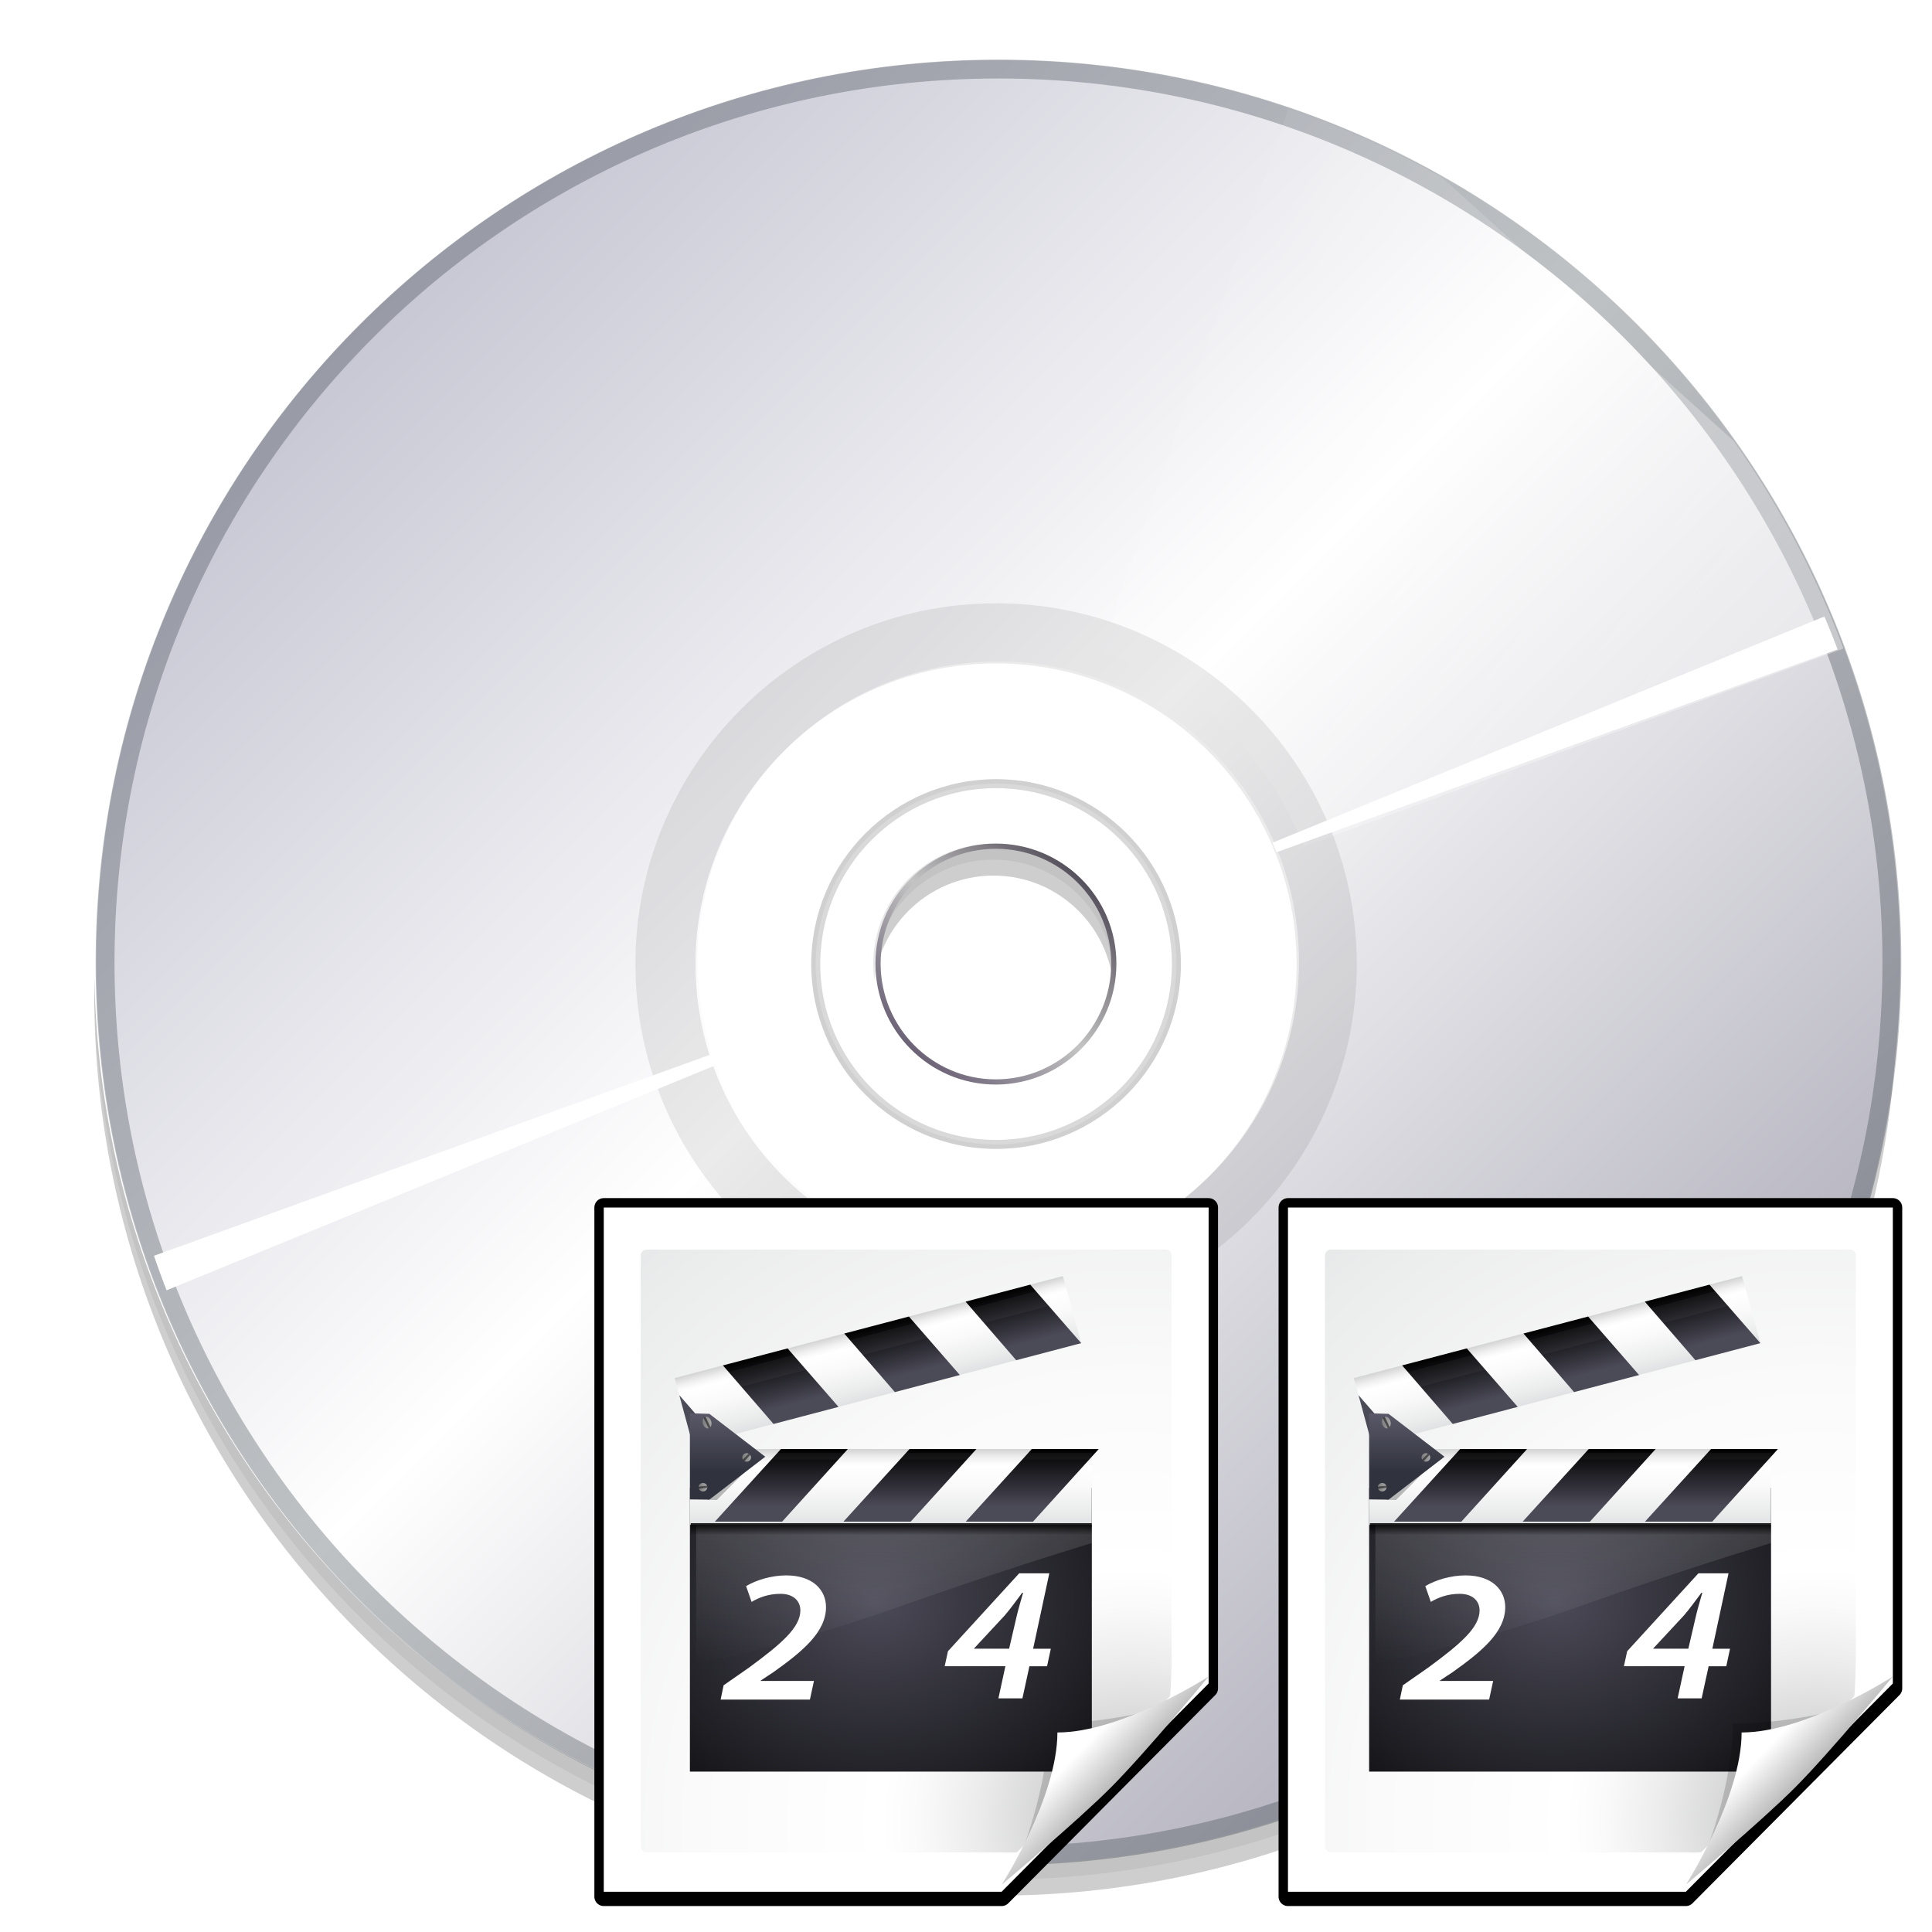 <?xml version="1.0" encoding="UTF-8" standalone="no"?>
<!-- Generator: Adobe Illustrator 12.0.0, SVG Export Plug-In . SVG Version: 6.00 Build 51448)  -->

<svg
   xmlns:ns="http://ns.adobe.com/SaveForWeb/1.0/"
   xmlns:dc="http://purl.org/dc/elements/1.1/"
   xmlns:cc="http://creativecommons.org/ns#"
   xmlns:rdf="http://www.w3.org/1999/02/22-rdf-syntax-ns#"
   xmlns:svg="http://www.w3.org/2000/svg"
   xmlns="http://www.w3.org/2000/svg"
   xmlns:xlink="http://www.w3.org/1999/xlink"
   xmlns:sodipodi="http://sodipodi.sourceforge.net/DTD/sodipodi-0.dtd"
   xmlns:inkscape="http://www.inkscape.org/namespaces/inkscape"
   version="1.0"
   id="Livello_1"
   width="128"
   height="128"
   viewBox="100.873 -104.477 263.043 263.042"
   overflow="visible"
   enable-background="new 100.873 -104.477 263.043 263.042"
   xml:space="preserve"
   sodipodi:version="0.32"
   inkscape:version="0.47pre3 r22311"
   sodipodi:docname="tools-rip-audio-cd.svgz"
   inkscape:output_extension="org.inkscape.output.svgz.inkscape"
   style="overflow:visible"
   inkscape:export-filename="/home/pinheiro/pics/oxygen-icons/scalable/actions/small/48x48/tools-rip-video-cd.png"
   inkscape:export-xdpi="67.5"
   inkscape:export-ydpi="67.5"><defs
   id="defs82"><inkscape:perspective
     sodipodi:type="inkscape:persp3d"
     inkscape:vp_x="0 : 64 : 1"
     inkscape:vp_y="0 : 1000 : 0"
     inkscape:vp_z="128 : 64 : 1"
     inkscape:persp3d-origin="64 : 42.666667 : 1"
     id="perspective362" /><radialGradient
     gradientUnits="userSpaceOnUse"
     r="120"
     cy="27.301"
     cx="232.5"
     id="radialGradient2810">
	<stop
   id="stop2812"
   style="stop-color:#c2c2d0;stop-opacity:1;"
   offset="0" /><stop
   offset="0.5"
   style="stop-color:#ffffff;stop-opacity:1;"
   id="stop2816" />
	<stop
   id="stop2820"
   style="stop-color:#b3b2be;stop-opacity:1;"
   offset="1" />
</radialGradient><linearGradient
     y2="19.95"
     x2="52.913"
     y1="8.616"
     x1="62.246"
     gradientUnits="userSpaceOnUse"
     id="XMLID_13_"><stop
       id="stop88"
       style="stop-color:#000000;stop-opacity:1;"
       offset="0" /><stop
       id="stop104"
       style="stop-color:#000000;stop-opacity:0;"
       offset="1" /></linearGradient><linearGradient
     y2="49"
     x2="48.117"
     y1="49"
     x1="40.117"
     gradientUnits="userSpaceOnUse"
     id="linearGradient4683"><stop
       id="stop16"
       style="stop-color:#008e00;stop-opacity:1;"
       offset="0" /><stop
       id="stop18"
       style="stop-color:#008700"
       offset="0.229" /><stop
       id="stop20"
       style="stop-color:#007800"
       offset="0.513" /><stop
       id="stop22"
       style="stop-color:#005F00"
       offset="0.823" /><stop
       id="stop24"
       style="stop-color:#004D00"
       offset="1" /></linearGradient><linearGradient
     id="linearGradient4390"><stop
       id="stop4392"
       offset="0"
       style="stop-color:#00a208;stop-opacity:1;" /><stop
       style="stop-color:#dfffa8;stop-opacity:1;"
       offset="0.5"
       id="stop4398" /><stop
       id="stop4394"
       offset="1"
       style="stop-color:#8aff47;stop-opacity:0.633;" /></linearGradient><radialGradient
     style="fill-opacity:1.0;fill:url(#linearGradient6728)"
     gradientUnits="userSpaceOnUse"
     r="25.195"
     cy="100"
     cx="23.784"
     id="XMLID_10_"><stop
       id="stop35"
       style="stop-color:#287f00;stop-opacity:1;"
       offset="0" /><stop
       offset="0.5"
       style="stop-color:#3cf000;stop-opacity:1;"
       id="stop9094" /><stop
       id="stop43"
       style="stop-color:#003a00;stop-opacity:1;"
       offset="1" /></radialGradient><linearGradient
     id="linearGradient4540"><stop
       id="stop4542"
       offset="0"
       style="stop-color:#008800;stop-opacity:1;" /><stop
       id="stop4544"
       offset="1"
       style="stop-color:#0aa800;stop-opacity:0.608;" /></linearGradient><radialGradient
     id="radialGradient4531"
     cx="19.784"
     cy="94"
     r="14"
     fx="17.117"
     fy="88.667"
     gradientUnits="userSpaceOnUse"><stop
       offset="0"
       style="stop-color:#ffffff;stop-opacity:1;"
       id="stop4533" /><stop
       id="stop4537"
       style="stop-color:#ffffff;stop-opacity:0.709;"
       offset="0.5" /><stop
       offset="1"
       style="stop-color:#ffffff;stop-opacity:0;"
       id="stop4535" /></radialGradient><linearGradient
     id="linearGradient2848"><stop
       id="stop2850"
       offset="0"
       style="stop-color:#c3ff6a;stop-opacity:1;" /><stop
       id="stop2852"
       offset="1"
       style="stop-color:#a6ff88;stop-opacity:0;" /></linearGradient><linearGradient
     id="linearGradient5332"
     gradientUnits="userSpaceOnUse"
     x1="62.246"
     y1="8.616"
     x2="52.913"
     y2="19.95"><stop
       offset="0"
       style="stop-color:#000000;stop-opacity:0;"
       id="stop5334" /><stop
       offset="1"
       style="stop-color:#07631a;stop-opacity:1;"
       id="stop5336" /></linearGradient><radialGradient
     id="radialGradient4397"
     cx="23.784"
     cy="100"
     r="25.195"
     gradientUnits="userSpaceOnUse"
     style="fill-opacity:1.0;fill:url(#linearGradient6728)"><stop
       id="stop4401"
       style="stop-color:#2eb800;stop-opacity:1;"
       offset="0" /><stop
       offset="1"
       style="stop-color:#003a00;stop-opacity:1;"
       id="stop4403" /></radialGradient><radialGradient
     gradientUnits="userSpaceOnUse"
     id="XMLID_14_"
     r="26.416"
     cy="18.09"
     cx="54.212"><stop
       id="stop74"
       offset="0.331"
       style="stop-color:#f0ff80;stop-opacity:1" /><stop
       id="stop3926"
       offset="0.674"
       style="stop-color:#00ff00;stop-opacity:0;" /></radialGradient><filter
     inkscape:collect="always"
     id="filter3736"><feGaussianBlur
       inkscape:collect="always"
       stdDeviation="0.949"
       id="feGaussianBlur3738" /></filter><filter
     inkscape:collect="always"
     id="filter3740"><feGaussianBlur
       inkscape:collect="always"
       stdDeviation="0.949"
       id="feGaussianBlur3742" /></filter><clipPath
     clipPathUnits="userSpaceOnUse"
     id="clipPath3750"><path
       style="fill:url(#linearGradient3754);fill-opacity:1"
       id="path3752"
       d="m 232.394,-96.257 c -68.097,0 -123.301,55.204 -123.301,123.301 0,68.097 55.204,123.301 123.301,123.301 68.097,0 123.301,-55.205 123.301,-123.301 0,-68.096 -55.204,-123.301 -123.301,-123.301 z m 0,164.402 c -22.699,0 -41.1,-18.402 -41.1,-41.1 0,-22.699 18.402,-41.1 41.1,-41.1 22.7,0 41.1,18.402 41.1,41.1 0,22.699 -18.401,41.1 -41.1,41.1 z" /></clipPath><linearGradient
     inkscape:collect="always"
     xlink:href="#radialGradient2810"
     id="linearGradient3754"
     gradientUnits="userSpaceOnUse"
     gradientTransform="translate(0,41.1)"
     x1="137.816"
     y1="-108.635"
     x2="314.595"
     y2="68.144" /><filter
     height="1.563"
     y="-0.281"
     width="1.279"
     x="-0.139"
     id="filter4330"
     inkscape:collect="always"><feGaussianBlur
       id="feGaussianBlur4332"
       stdDeviation="3.48"
       inkscape:collect="always" /></filter><filter
     id="filter4236"
     inkscape:collect="always"><feGaussianBlur
       id="feGaussianBlur4238"
       stdDeviation="0.479"
       inkscape:collect="always" /></filter><filter
     id="filter4171"
     inkscape:collect="always"><feGaussianBlur
       id="feGaussianBlur4173"
       stdDeviation="0.843"
       inkscape:collect="always" /></filter><filter
     id="filter4155"
     inkscape:collect="always"><feGaussianBlur
       id="feGaussianBlur4157"
       stdDeviation="0.928"
       inkscape:collect="always" /></filter><mask
     id="mask3853"
     maskUnits="userSpaceOnUse"><path
       id="path3855"
       d="m -115.097,-75.001 c -56.832,0 -102.88,46.112 -102.88,102.944 0,56.832 46.047,102.88 102.88,102.88 56.832,0 102.944,-46.047 102.944,-102.88 0,-56.832 -46.112,-102.944 -102.944,-102.944 z m 0,68.586 c 18.953,0 34.357,15.405 34.357,34.357 0,18.953 -15.405,34.293 -34.357,34.293 -18.953,0 -34.293,-15.34 -34.293,-34.293 0,-18.953 15.34,-34.357 34.293,-34.357 z"
       style="fill:url(#radialGradient3857);fill-opacity:1;stroke:none" /></mask><radialGradient
     r="102.912"
     fy="89.562"
     fx="-79.102"
     cy="27.911"
     cx="-115.065"
     gradientTransform="translate(0,2.5765196e-6)"
     gradientUnits="userSpaceOnUse"
     id="radialGradient3857"
     xlink:href="#linearGradient3796"
     inkscape:collect="always" /><filter
     id="filter3748"
     inkscape:collect="always"><feGaussianBlur
       id="feGaussianBlur3750"
       stdDeviation="1.416"
       inkscape:collect="always" /></filter><filter
     height="1.261"
     y="-0.13"
     width="1.163"
     x="-0.082"
     id="filter3732"
     inkscape:collect="always"><feGaussianBlur
       id="feGaussianBlur3734"
       stdDeviation="2.343"
       inkscape:collect="always" /></filter><filter
     id="filter5172-3"
     inkscape:collect="always"><feGaussianBlur
       id="feGaussianBlur5174-1"
       stdDeviation="2.441"
       inkscape:collect="always" /></filter><filter
     id="filter4199-8"
     inkscape:collect="always"><feGaussianBlur
       id="feGaussianBlur4201-4"
       stdDeviation="2.448"
       inkscape:collect="always" /></filter><linearGradient
     y2="1.588"
     x2="201.857"
     y1="53.012"
     x1="263.143"
     gradientTransform="matrix(0.966,0,0,0.967,580.094,1.686)"
     gradientUnits="userSpaceOnUse"
     id="linearGradient2857-3"
     xlink:href="#XMLID_16_-4"
     inkscape:collect="always" /><linearGradient
     y2="10.338"
     x2="215.537"
     y1="44.263"
     x1="249.462"
     gradientTransform="matrix(0.966,0,0,0.967,580.094,1.686)"
     gradientUnits="userSpaceOnUse"
     id="linearGradient2839-4"
     xlink:href="#XMLID_15_-4"
     inkscape:collect="always" /><linearGradient
     id="linearGradient2797-3"><stop
       id="stop2799-7"
       offset="0"
       style="stop-color:#ffffff;stop-opacity:1;" /><stop
       id="stop2801-4"
       offset="1"
       style="stop-color:#ffffff;stop-opacity:0;" /></linearGradient><linearGradient
     id="linearGradient3667"><stop
       id="stop3669"
       offset="0"
       style="stop-color:#473a56;stop-opacity:1;" /><stop
       style="stop-color:#c4c4c4;stop-opacity:1;"
       offset="0.5"
       id="stop3675" /><stop
       id="stop3671"
       offset="1"
       style="stop-color:#282131;stop-opacity:1;" /></linearGradient><linearGradient
     id="linearGradient3796"><stop
       id="stop3798"
       offset="0"
       style="stop-color:#ffffff;stop-opacity:1;" /><stop
       id="stop3800"
       offset="1"
       style="stop-color:#ffffff;stop-opacity:0.661;" /></linearGradient><linearGradient
     id="linearGradient4240"><stop
       id="stop4242"
       offset="0"
       style="stop-color:#ee00dd;stop-opacity:1;" /><stop
       style="stop-color:#aaee00;stop-opacity:1;"
       offset="0.5"
       id="stop4248" /><stop
       id="stop4244"
       offset="1"
       style="stop-color:#8d0083;stop-opacity:1;" /></linearGradient><linearGradient
     id="linearGradient4250"><stop
       id="stop4252"
       offset="0"
       style="stop-color:#00e0e0;stop-opacity:1;" /><stop
       style="stop-color:#e0d800;stop-opacity:1;"
       offset="0.5"
       id="stop4258" /><stop
       id="stop4260"
       offset="0.75"
       style="stop-color:#00dcd1;stop-opacity:1;" /><stop
       id="stop4254"
       offset="1"
       style="stop-color:#e000b4;stop-opacity:1;" /></linearGradient><filter
     inkscape:collect="always"
     id="filter5730"
     x="-0.084"
     width="1.168"
     y="-0.105"
     height="1.209"><feGaussianBlur
       inkscape:collect="always"
       stdDeviation="2.628"
       id="feGaussianBlur5732" /></filter><filter
     inkscape:collect="always"
     id="filter5734"><feGaussianBlur
       inkscape:collect="always"
       stdDeviation="1.521"
       id="feGaussianBlur5736" /></filter><linearGradient
     inkscape:collect="always"
     xlink:href="#radialGradient2810"
     id="linearGradient5942"
     gradientUnits="userSpaceOnUse"
     gradientTransform="matrix(1.448,0,0,1.448,223.282,27.809)"
     x1="137.816"
     y1="-108.635"
     x2="314.595"
     y2="68.144" /><linearGradient
     inkscape:collect="always"
     xlink:href="#linearGradient2797-3"
     id="linearGradient5944"
     gradientUnits="userSpaceOnUse"
     x1="109.967"
     y1="88.016"
     x2="232"
     y2="88.016" /><linearGradient
     inkscape:collect="always"
     xlink:href="#linearGradient2797-3"
     id="linearGradient5946"
     gradientUnits="userSpaceOnUse"
     x1="356.386"
     y1="27"
     x2="232"
     y2="-65.195" /><linearGradient
     inkscape:collect="always"
     xlink:href="#linearGradient2797-3"
     id="linearGradient5948"
     gradientUnits="userSpaceOnUse"
     x1="356.386"
     y1="27"
     x2="232"
     y2="-65.195" /><linearGradient
     inkscape:collect="always"
     xlink:href="#linearGradient4240"
     id="linearGradient5952"
     gradientUnits="userSpaceOnUse"
     x1="-123.724"
     y1="54.821"
     x2="-120.189"
     y2="49.727" /><linearGradient
     inkscape:collect="always"
     xlink:href="#linearGradient4250"
     id="linearGradient5954"
     gradientUnits="userSpaceOnUse"
     x1="-127.2"
     y1="58.165"
     x2="-122.627"
     y2="53.25" /><linearGradient
     inkscape:collect="always"
     xlink:href="#linearGradient3667"
     id="linearGradient5956"
     gradientUnits="userSpaceOnUse"
     gradientTransform="matrix(0.988,0,0,0.988,4.889,0.579)"
     x1="218.454"
     y1="53.338"
     x2="246.255"
     y2="25.537" /><linearGradient
     inkscape:collect="always"
     xlink:href="#radialGradient4397"
     id="linearGradient5975"
     gradientUnits="userSpaceOnUse"
     gradientTransform="matrix(0.485,0,0,0.631,44.549,20)"
     x1="40.117"
     y1="49"
     x2="48.117"
     y2="49" /><linearGradient
     inkscape:collect="always"
     xlink:href="#linearGradient4390"
     id="linearGradient5977"
     gradientUnits="userSpaceOnUse"
     x1="44.143"
     y1="3.493"
     x2="44.143"
     y2="94.157" /><linearGradient
     inkscape:collect="always"
     xlink:href="#XMLID_13_"
     id="linearGradient5979"
     gradientUnits="userSpaceOnUse"
     gradientTransform="matrix(0.5,0,0,0.599,43.941,23.614)"
     x1="44.117"
     y1="88.249"
     x2="44.117"
     y2="83.653" /><linearGradient
     inkscape:collect="always"
     xlink:href="#XMLID_10_"
     id="linearGradient5981"
     gradientUnits="userSpaceOnUse"
     gradientTransform="matrix(0.643,0,0,0.543,37.044,32.23)"
     x1="0.117"
     y1="101"
     x2="43.927"
     y2="92.5" /><linearGradient
     inkscape:collect="always"
     xlink:href="#linearGradient4540"
     id="linearGradient5983"
     gradientUnits="userSpaceOnUse"
     x1="3.989"
     y1="100.013"
     x2="43.874"
     y2="100.013" /><radialGradient
     inkscape:collect="always"
     xlink:href="#radialGradient4531"
     id="radialGradient5985"
     gradientUnits="userSpaceOnUse"
     gradientTransform="matrix(0.686,-0.279,0.261,0.683,-0.067,33.863)"
     cx="22.502"
     cy="91.357"
     fx="19.835"
     fy="86.024"
     r="14" /><radialGradient
     inkscape:collect="always"
     xlink:href="#linearGradient2848"
     id="radialGradient5987"
     gradientUnits="userSpaceOnUse"
     gradientTransform="matrix(1,-0.026,0.014,0.527,18.168,52.583)"
     cx="27.127"
     cy="113.894"
     fx="27.127"
     fy="113.894"
     r="11.99" /><linearGradient
     inkscape:collect="always"
     xlink:href="#linearGradient5332"
     id="linearGradient5989"
     gradientUnits="userSpaceOnUse"
     gradientTransform="matrix(1,0,0,-1,39.758,128)"
     x1="22.025"
     y1="29.212"
     x2="21.786"
     y2="7.973" /><linearGradient
     inkscape:collect="always"
     xlink:href="#linearGradient4683"
     id="linearGradient5991"
     gradientUnits="userSpaceOnUse"
     gradientTransform="matrix(0.674,0,0,0.688,42.397,15.074)"
     x1="54.103"
     y1="32.58"
     x2="32.584"
     y2="31.296" /><radialGradient
     inkscape:collect="always"
     xlink:href="#XMLID_14_"
     id="radialGradient5993"
     gradientUnits="userSpaceOnUse"
     gradientTransform="matrix(0.624,0,0,0.624,45.032,16.88)"
     cx="54.212"
     cy="18.09"
     r="26.416" /><clipPath
     clipPathUnits="userSpaceOnUse"
     id="clipPath5995"><path
       style="fill:url(#linearGradient5999);fill-opacity:1"
       id="path5997"
       d="m -353.545,-211.388 c -63.961,0 -115.812,51.851 -115.812,115.812 0,63.961 51.851,115.812 115.812,115.812 63.961,0 115.812,-51.852 115.812,-115.812 0,-63.96 -51.851,-115.812 -115.812,-115.812 z m 0,154.416 c -21.32,0 -38.604,-17.284 -38.604,-38.604 0,-21.32 17.284,-38.604 38.604,-38.604 21.321,0 38.604,17.284 38.604,38.604 0,21.32 -17.283,38.604 -38.604,38.604 z" /></clipPath><linearGradient
     inkscape:collect="always"
     xlink:href="#radialGradient2810"
     id="linearGradient5999"
     gradientUnits="userSpaceOnUse"
     gradientTransform="matrix(0.939,0,0,0.939,-571.823,-82.374)"
     x1="137.816"
     y1="-108.635"
     x2="314.595"
     y2="68.144" /><filter
     inkscape:collect="always"
     id="filter6005"><feGaussianBlur
       inkscape:collect="always"
       stdDeviation="2.031"
       id="feGaussianBlur6007" /></filter><clipPath
     clipPathUnits="userSpaceOnUse"
     id="clipPath4100"><path
       style="opacity:0.46;fill:#000000;fill-opacity:1;stroke:none"
       d="m 664.335,-117.707 0,281.089 282.309,0 0,-281.089 -282.309,0 z m 140.769,29.477 c 64.079,0 115.98,51.966 115.98,116.045 0,64.078 -51.901,116.045 -115.98,116.045 -64.079,0 -116.045,-51.965 -116.045,-116.045 0,-64.079 51.965,-116.045 116.045,-116.045 z m -0.321,100.825 c -8.541,0 -15.477,6.935 -15.477,15.477 0,8.543 6.936,15.477 15.477,15.477 8.541,0 15.477,-6.934 15.477,-15.477 0,-8.542 -6.936,-15.477 -15.477,-15.477 z"
       id="path4102" /></clipPath><filter
     inkscape:collect="always"
     id="filter4215"><feGaussianBlur
       inkscape:collect="always"
       stdDeviation="2.816"
       id="feGaussianBlur4217" /></filter><filter
     inkscape:collect="always"
     id="filter4227"><feGaussianBlur
       inkscape:collect="always"
       stdDeviation="0.563"
       id="feGaussianBlur4229" /></filter><linearGradient
     inkscape:collect="always"
     xlink:href="#linearGradient4250"
     id="linearGradient4231"
     gradientUnits="userSpaceOnUse"
     x1="-127.2"
     y1="58.165"
     x2="-122.627"
     y2="53.25" /><radialGradient
     cx="54.212"
     cy="18.09"
     r="26.416"
     id="XMLID_14_-1"
     gradientUnits="userSpaceOnUse"><stop
       style="stop-color:#f0ff80;stop-opacity:1"
       offset="0.331"
       id="stop74-7" /><stop
       style="stop-color:#00ff00;stop-opacity:0;"
       offset="0.674"
       id="stop3926-8" /></radialGradient><linearGradient
     y2="19.95"
     x2="52.913"
     y1="8.616"
     x1="62.246"
     gradientUnits="userSpaceOnUse"
     id="linearGradient5332-4"><stop
       id="stop5334-4"
       style="stop-color:#000000;stop-opacity:0;"
       offset="0" /><stop
       id="stop5336-7"
       style="stop-color:#07631a;stop-opacity:1;"
       offset="1" /></linearGradient><linearGradient
     id="linearGradient2848-0"><stop
       style="stop-color:#c3ff6a;stop-opacity:1;"
       offset="0"
       id="stop2850-3" /><stop
       style="stop-color:#a6ff88;stop-opacity:0;"
       offset="1"
       id="stop2852-0" /></linearGradient><radialGradient
     gradientUnits="userSpaceOnUse"
     fy="88.667"
     fx="17.117"
     r="14"
     cy="94"
     cx="19.784"
     id="radialGradient4531-5"><stop
       id="stop4533-9"
       style="stop-color:#ffffff;stop-opacity:1;"
       offset="0" /><stop
       offset="0.5"
       style="stop-color:#ffffff;stop-opacity:0.709;"
       id="stop4537-8" /><stop
       id="stop4535-4"
       style="stop-color:#ffffff;stop-opacity:0;"
       offset="1" /></radialGradient><linearGradient
     id="linearGradient4540-8"><stop
       style="stop-color:#008800;stop-opacity:1;"
       offset="0"
       id="stop4542-5" /><stop
       style="stop-color:#0aa800;stop-opacity:0.608;"
       offset="1"
       id="stop4544-6" /></linearGradient><radialGradient
     id="XMLID_10_-0"
     cx="23.784"
     cy="100"
     r="25.195"
     gradientUnits="userSpaceOnUse"
     style="fill-opacity:1.0;fill:url(#linearGradient6728)"><stop
       offset="0"
       style="stop-color:#61ef00;stop-opacity:1;"
       id="stop35-9" /><stop
       id="stop9094-6"
       style="stop-color:#33cc00;stop-opacity:1;"
       offset="0.5" /><stop
       offset="1"
       style="stop-color:#003a00;stop-opacity:1;"
       id="stop43-3" /></radialGradient><linearGradient
     id="linearGradient4390-3"><stop
       style="stop-color:#00a208;stop-opacity:1;"
       offset="0"
       id="stop4392-9" /><stop
       id="stop4398-0"
       offset="0.5"
       style="stop-color:#dfffa8;stop-opacity:1;" /><stop
       style="stop-color:#8aff47;stop-opacity:0.633;"
       offset="1"
       id="stop4394-8" /></linearGradient><linearGradient
     id="XMLID_9_"
     gradientUnits="userSpaceOnUse"
     x1="40.117"
     y1="49"
     x2="48.117"
     y2="49"><stop
       offset="0"
       style="stop-color:#008e00;stop-opacity:1;"
       id="stop16-4" /><stop
       offset="0.229"
       style="stop-color:#008700"
       id="stop18-8" /><stop
       offset="0.513"
       style="stop-color:#007800"
       id="stop20-1" /><stop
       offset="0.823"
       style="stop-color:#005F00"
       id="stop22-2" /><stop
       offset="1"
       style="stop-color:#004D00"
       id="stop24-9" /></linearGradient><linearGradient
     id="XMLID_13_-6"
     gradientUnits="userSpaceOnUse"
     x1="62.246"
     y1="8.616"
     x2="52.913"
     y2="19.95"><stop
       offset="0"
       style="stop-color:#000000;stop-opacity:1;"
       id="stop88-3" /><stop
       offset="1"
       style="stop-color:#000000;stop-opacity:0;"
       id="stop104-9" /></linearGradient><clipPath
     id="clipPath7084"
     clipPathUnits="userSpaceOnUse"><path
       id="path7086"
       d="M 72,88 L 40,120 L 32,120 L 32,80 L 72,80 L 72,88 z "
       style="fill:#000000;fill-opacity:1;fill-rule:evenodd;stroke:none;stroke-width:1px;stroke-linecap:butt;stroke-linejoin:miter;stroke-opacity:1" /></clipPath><filter
     id="filter6697"
     height="1.384"
     y="-0.192"
     width="1.384"
     x="-0.192"
     inkscape:collect="always"><feGaussianBlur
       id="feGaussianBlur6699"
       stdDeviation="1.945"
       inkscape:collect="always" /></filter><radialGradient
     gradientUnits="userSpaceOnUse"
     r="139.559"
     cy="112.305"
     cx="102"
     id="XMLID_8_"><stop
       id="stop41"
       style="stop-color:#b7b8b9;stop-opacity:1;"
       offset="0" /><stop
       id="stop47"
       style="stop-color:#ECECEC"
       offset="0.189" /><stop
       id="stop49"
       style="stop-color:#FAFAFA"
       offset="0.257" /><stop
       id="stop51-3"
       style="stop-color:#FFFFFF"
       offset="0.301" /><stop
       id="stop53-6"
       style="stop-color:#FAFAFA"
       offset="0.531" /><stop
       id="stop55-5"
       style="stop-color:#EBECEC"
       offset="0.845" /><stop
       id="stop57"
       style="stop-color:#E1E2E3"
       offset="1" /></radialGradient><linearGradient
     id="linearGradient10207"><stop
       id="stop10209"
       offset="0"
       style="stop-color:#a2a2a2;stop-opacity:1;" /><stop
       id="stop10211"
       offset="1"
       style="stop-color:#ffffff;stop-opacity:1;" /></linearGradient><linearGradient
     inkscape:collect="always"
     xlink:href="#linearGradient10207"
     id="linearGradient3673"
     gradientUnits="userSpaceOnUse"
     gradientTransform="matrix(0.858,0,0,0.863,262.505,48.556)"
     x1="98.617"
     y1="106.414"
     x2="91.229"
     y2="99.255" /><radialGradient
     inkscape:collect="always"
     xlink:href="#XMLID_8_"
     id="radialGradient3677"
     gradientUnits="userSpaceOnUse"
     gradientTransform="matrix(0.813,0,0,0.823,265.394,51.181)"
     cx="102"
     cy="112.305"
     r="139.559" /><filter
     inkscape:collect="always"
     id="filter4468"><feGaussianBlur
       inkscape:collect="always"
       stdDeviation="2.068"
       id="feGaussianBlur4470" /></filter><radialGradient
     inkscape:collect="always"
     xlink:href="#XMLID_13_-6"
     id="radialGradient4514"
     gradientUnits="userSpaceOnUse"
     gradientTransform="matrix(1,0,0,0.267,0,81.512)"
     cx="45.432"
     cy="111.206"
     fx="45.432"
     fy="111.206"
     r="33.764" /><linearGradient
     inkscape:collect="always"
     xlink:href="#XMLID_9_"
     id="linearGradient4516"
     gradientUnits="userSpaceOnUse"
     gradientTransform="matrix(0.485,0,0,0.631,44.549,20)"
     x1="40.117"
     y1="49"
     x2="48.117"
     y2="49" /><linearGradient
     inkscape:collect="always"
     xlink:href="#linearGradient4390-3"
     id="linearGradient4518"
     gradientUnits="userSpaceOnUse"
     x1="44.143"
     y1="3.493"
     x2="44.143"
     y2="94.157" /><linearGradient
     inkscape:collect="always"
     xlink:href="#XMLID_13_-6"
     id="linearGradient4520"
     gradientUnits="userSpaceOnUse"
     gradientTransform="matrix(0.5,0,0,0.599,43.941,23.614)"
     x1="44.117"
     y1="88.249"
     x2="44.117"
     y2="83.653" /><linearGradient
     inkscape:collect="always"
     xlink:href="#XMLID_10_-0"
     id="linearGradient4522"
     gradientUnits="userSpaceOnUse"
     gradientTransform="matrix(0.643,0,0,0.543,37.044,32.23)"
     x1="0.117"
     y1="101"
     x2="43.927"
     y2="92.5" /><linearGradient
     inkscape:collect="always"
     xlink:href="#linearGradient4540-8"
     id="linearGradient4524"
     gradientUnits="userSpaceOnUse"
     x1="3.989"
     y1="100.013"
     x2="43.874"
     y2="100.013" /><radialGradient
     inkscape:collect="always"
     xlink:href="#radialGradient4531-5"
     id="radialGradient4526"
     gradientUnits="userSpaceOnUse"
     gradientTransform="matrix(0.686,-0.279,0.261,0.683,-0.067,33.863)"
     cx="22.502"
     cy="91.357"
     fx="19.835"
     fy="86.024"
     r="14" /><radialGradient
     inkscape:collect="always"
     xlink:href="#linearGradient2848-0"
     id="radialGradient4528"
     gradientUnits="userSpaceOnUse"
     gradientTransform="matrix(1,-0.026,0.014,0.527,18.168,52.583)"
     cx="27.127"
     cy="113.894"
     fx="27.127"
     fy="113.894"
     r="11.99" /><linearGradient
     inkscape:collect="always"
     xlink:href="#linearGradient5332-4"
     id="linearGradient4530"
     gradientUnits="userSpaceOnUse"
     gradientTransform="matrix(1,0,0,-1,39.758,128)"
     x1="22.025"
     y1="29.212"
     x2="21.786"
     y2="7.973" /><linearGradient
     inkscape:collect="always"
     xlink:href="#XMLID_9_"
     id="linearGradient4532"
     gradientUnits="userSpaceOnUse"
     gradientTransform="matrix(0.674,0,0,0.688,42.397,15.074)"
     x1="54.103"
     y1="32.58"
     x2="32.584"
     y2="31.296" /><radialGradient
     inkscape:collect="always"
     xlink:href="#XMLID_14_-1"
     id="radialGradient4534"
     gradientUnits="userSpaceOnUse"
     gradientTransform="matrix(0.624,0,0,0.624,45.032,16.88)"
     cx="54.212"
     cy="18.09"
     r="26.416" /><linearGradient
     inkscape:collect="always"
     xlink:href="#linearGradient10207"
     id="linearGradient3183"
     gradientUnits="userSpaceOnUse"
     gradientTransform="matrix(0.858,0,0,0.863,169.351,48.556)"
     x1="98.617"
     y1="106.414"
     x2="91.229"
     y2="99.255" /><radialGradient
     inkscape:collect="always"
     xlink:href="#XMLID_8_"
     id="radialGradient3187"
     gradientUnits="userSpaceOnUse"
     gradientTransform="matrix(0.813,0,0,0.823,172.24,51.181)"
     cx="102"
     cy="112.305"
     r="139.559" /><radialGradient
     inkscape:collect="always"
     xlink:href="#XMLID_29_-4"
     id="radialGradient5827"
     gradientUnits="userSpaceOnUse"
     gradientTransform="matrix(1.898,0,0,-1.578,-475.339,-509.335)"
     cx="390.478"
     cy="-374.3"
     fx="390.478"
     fy="-374.3"
     r="125.839" /><radialGradient
     gradientUnits="userSpaceOnUse"
     gradientTransform="matrix(0.95,0,0,-0.877,-282.396,-263.259)"
     r="125.839"
     cy="-322.545"
     cx="357.525"
     id="radialGradient5769"><stop
       id="stop5771"
       style="stop-color:#4B4A57"
       offset="0" /><stop
       id="stop5773"
       style="stop-color:#000000"
       offset="0.74" /></radialGradient><radialGradient
     r="125.839"
     fy="-374.3"
     fx="390.478"
     cy="-374.3"
     cx="390.478"
     gradientTransform="matrix(1.466,0,0,-1.283,-292.56,-393.051)"
     gradientUnits="userSpaceOnUse"
     id="radialGradient8092"
     xlink:href="#XMLID_29_-4"
     inkscape:collect="always" /><linearGradient
     y2="150.639"
     x2="193.421"
     y1="48.972"
     x1="54.42"
     gradientUnits="userSpaceOnUse"
     id="linearGradient5762"><stop
       id="stop5764"
       style="stop-color:#FFFFFF"
       offset="0" /><stop
       id="stop5766"
       style="stop-color:#A4C0E4"
       offset="1" /></linearGradient><linearGradient
     y2="150.639"
     x2="193.421"
     y1="48.972"
     x1="54.42"
     gradientUnits="userSpaceOnUse"
     id="linearGradient8131"
     xlink:href="#XMLID_44_-9"
     inkscape:collect="always" /><linearGradient
     y2="149.905"
     x2="193.958"
     y1="48.238"
     x1="54.958"
     gradientUnits="userSpaceOnUse"
     id="linearGradient5755"><stop
       id="stop5757"
       style="stop-color:#FFFFFF"
       offset="0" /><stop
       id="stop5759"
       style="stop-color:#A4C0E4"
       offset="1" /></linearGradient><linearGradient
     y2="149.905"
     x2="193.958"
     y1="48.238"
     x1="54.958"
     gradientUnits="userSpaceOnUse"
     id="linearGradient8129"
     xlink:href="#XMLID_50_-02"
     inkscape:collect="always" /><linearGradient
     id="linearGradient13380-7"
     gradientUnits="userSpaceOnUse"
     x1="382.217"
     y1="-305.748"
     x2="382.217"
     y2="-303.536"
     gradientTransform="matrix(1,0,0,-1,-290,-266.474)"><stop
       offset="0"
       style="stop-color:#ffffff;stop-opacity:1;"
       id="stop13382-8" /><stop
       offset="1"
       style="stop-color:#ffffff;stop-opacity:0;"
       id="stop13384-8" /></linearGradient><linearGradient
     y2="46.436"
     x2="67.084"
     y1="81.243"
     x1="67.084"
     gradientTransform="matrix(2.97,0,0,-2.637,84.57,231.495)"
     gradientUnits="userSpaceOnUse"
     id="linearGradient8079"
     xlink:href="#linearGradient13380-7"
     inkscape:collect="always" /><radialGradient
     id="radialGradient5734"
     cx="102"
     cy="112.305"
     r="139.559"
     gradientUnits="userSpaceOnUse"><stop
       offset="0"
       style="stop-color:#b7b8b9;stop-opacity:1;"
       id="stop5736" /><stop
       offset="0.189"
       style="stop-color:#ECECEC"
       id="stop5738" /><stop
       offset="0.257"
       style="stop-color:#FAFAFA"
       id="stop5740" /><stop
       offset="0.301"
       style="stop-color:#FFFFFF"
       id="stop5742" /><stop
       offset="0.531"
       style="stop-color:#FAFAFA"
       id="stop5744" /><stop
       offset="0.845"
       style="stop-color:#EBECEC"
       id="stop5746" /><stop
       offset="1"
       style="stop-color:#E1E2E3"
       id="stop5748" /></radialGradient><linearGradient
     y2="-303.765"
     x2="375.799"
     y1="-295.39"
     x1="375.799"
     gradientTransform="matrix(1.997,0,0,-4.549,-490.379,-1336.47)"
     gradientUnits="userSpaceOnUse"
     id="linearGradient8076"
     xlink:href="#XMLID_8_-2"
     inkscape:collect="always" /><filter
     id="filter8086"
     inkscape:collect="always"><feGaussianBlur
       id="feGaussianBlur8088"
       stdDeviation="0.479"
       inkscape:collect="always" /></filter><radialGradient
     gradientUnits="userSpaceOnUse"
     gradientTransform="matrix(0.95,0,0,-0.877,-282.396,-263.259)"
     r="125.839"
     cy="-322.545"
     cx="357.525"
     id="radialGradient5725"><stop
       id="stop5727"
       style="stop-color:#4B4A57"
       offset="0" /><stop
       id="stop5729"
       style="stop-color:#000000"
       offset="0.74" /></radialGradient><linearGradient
     y2="41.686"
     x2="68.75"
     y1="50.38"
     x1="68.75"
     gradientTransform="matrix(2.829,0,-1.816,4.162,159.731,-172.515)"
     gradientUnits="userSpaceOnUse"
     id="linearGradient8072"
     xlink:href="#XMLID_29_-4"
     inkscape:collect="always" /><radialGradient
     gradientUnits="userSpaceOnUse"
     gradientTransform="matrix(0.95,0,0,-0.877,-282.396,-263.259)"
     r="125.839"
     cy="-322.545"
     cx="357.525"
     id="radialGradient5718"><stop
       id="stop5720"
       style="stop-color:#4B4A57"
       offset="0" /><stop
       id="stop5722"
       style="stop-color:#000000"
       offset="0.74" /></radialGradient><linearGradient
     y2="41.686"
     x2="68.75"
     y1="50.38"
     x1="68.75"
     gradientTransform="matrix(2.829,0,-1.816,4.162,158.399,-172.515)"
     gradientUnits="userSpaceOnUse"
     id="linearGradient8068"
     xlink:href="#XMLID_29_-4"
     inkscape:collect="always" /><linearGradient
     gradientTransform="matrix(1,0,0,-1,-290,-266.474)"
     y2="-303.536"
     x2="382.217"
     y1="-305.748"
     x1="382.217"
     gradientUnits="userSpaceOnUse"
     id="XMLID_36_-6"><stop
       id="stop2530-7"
       style="stop-color:black;stop-opacity:0;"
       offset="0" /><stop
       id="stop2532-60"
       style="stop-color:#000000"
       offset="1" /></linearGradient><linearGradient
     y2="-303.536"
     x2="382.217"
     y1="-305.748"
     x1="382.217"
     gradientTransform="matrix(1.998,0,0,-2.649,-490.166,-759.462)"
     gradientUnits="userSpaceOnUse"
     id="linearGradient8065"
     xlink:href="#XMLID_36_-6"
     inkscape:collect="always" /><linearGradient
     y2="150.639"
     x2="193.421"
     y1="48.972"
     x1="54.42"
     gradientUnits="userSpaceOnUse"
     id="XMLID_44_-9"><stop
       id="stop2624-7"
       style="stop-color:#FFFFFF"
       offset="0" /><stop
       id="stop2626-5"
       style="stop-color:#A4C0E4"
       offset="1" /></linearGradient><linearGradient
     y2="150.639"
     x2="193.421"
     y1="48.972"
     x1="54.42"
     gradientUnits="userSpaceOnUse"
     id="linearGradient8127"
     xlink:href="#XMLID_44_-9"
     inkscape:collect="always" /><radialGradient
     gradientUnits="userSpaceOnUse"
     gradientTransform="matrix(0.95,0,0,-0.877,-282.396,-263.259)"
     r="125.839"
     cy="-322.545"
     cx="357.525"
     id="radialGradient5699"><stop
       id="stop5701"
       style="stop-color:#4B4A57"
       offset="0" /><stop
       id="stop5703"
       style="stop-color:#000000"
       offset="0.74" /></radialGradient><linearGradient
     y2="41.686"
     x2="68.75"
     y1="50.38"
     x1="68.75"
     gradientTransform="matrix(-1,0,0,-1,101.961,140)"
     gradientUnits="userSpaceOnUse"
     id="linearGradient8125"
     xlink:href="#XMLID_29_-4"
     inkscape:collect="always" /><radialGradient
     gradientUnits="userSpaceOnUse"
     gradientTransform="matrix(0.95,0,0,-0.877,-282.396,-263.259)"
     r="125.839"
     cy="-322.545"
     cx="357.525"
     id="radialGradient5692"><stop
       id="stop5694"
       style="stop-color:#4B4A57"
       offset="0" /><stop
       id="stop5696"
       style="stop-color:#000000"
       offset="0.74" /></radialGradient><linearGradient
     y2="41.686"
     x2="68.75"
     y1="50.38"
     x1="68.75"
     gradientTransform="matrix(-1,0,0,1,121.961,-12)"
     gradientUnits="userSpaceOnUse"
     id="linearGradient8123"
     xlink:href="#XMLID_29_-4"
     inkscape:collect="always" /><radialGradient
     gradientUnits="userSpaceOnUse"
     gradientTransform="matrix(0.95,0,0,-0.877,-282.396,-263.259)"
     r="125.839"
     cy="-322.545"
     cx="357.525"
     id="radialGradient5685"><stop
       id="stop5687"
       style="stop-color:#4B4A57"
       offset="0" /><stop
       id="stop5689"
       style="stop-color:#000000"
       offset="0.74" /></radialGradient><linearGradient
     y2="41.686"
     x2="68.75"
     y1="50.38"
     x1="68.75"
     gradientTransform="matrix(-1,0,0,1,141.961,-12)"
     gradientUnits="userSpaceOnUse"
     id="linearGradient8121"
     xlink:href="#XMLID_29_-4"
     inkscape:collect="always" /><radialGradient
     gradientUnits="userSpaceOnUse"
     gradientTransform="matrix(0.95,0,0,-0.877,-282.396,-263.259)"
     r="125.839"
     cy="-322.545"
     cx="357.525"
     id="radialGradient5678"><stop
       id="stop5680"
       style="stop-color:#4B4A57"
       offset="0" /><stop
       id="stop5682"
       style="stop-color:#000000"
       offset="0.74" /></radialGradient><linearGradient
     y2="41.686"
     x2="68.75"
     y1="50.38"
     x1="68.75"
     gradientTransform="matrix(-1,0,0,1,141.961,-12)"
     gradientUnits="userSpaceOnUse"
     id="linearGradient8119"
     xlink:href="#XMLID_29_-4"
     inkscape:collect="always" /><radialGradient
     id="XMLID_8_-2"
     cx="102"
     cy="112.305"
     r="139.559"
     gradientUnits="userSpaceOnUse"><stop
       offset="0"
       style="stop-color:#b7b8b9;stop-opacity:1;"
       id="stop41-89" /><stop
       offset="0.189"
       style="stop-color:#ECECEC"
       id="stop47-6" /><stop
       offset="0.257"
       style="stop-color:#FAFAFA"
       id="stop49-07" /><stop
       offset="0.301"
       style="stop-color:#FFFFFF"
       id="stop51-01" /><stop
       offset="0.531"
       style="stop-color:#FAFAFA"
       id="stop53-0" /><stop
       offset="0.845"
       style="stop-color:#EBECEC"
       id="stop55-13" /><stop
       offset="1"
       style="stop-color:#E1E2E3"
       id="stop57-7" /></radialGradient><linearGradient
     y2="-303.765"
     x2="375.799"
     y1="-295.39"
     x1="375.799"
     gradientTransform="matrix(0.706,0,0,-1.047,-205.977,-278.134)"
     gradientUnits="userSpaceOnUse"
     id="linearGradient8117"
     xlink:href="#XMLID_8_-2"
     inkscape:collect="always" /><radialGradient
     gradientUnits="userSpaceOnUse"
     gradientTransform="matrix(0.95,0,0,-0.877,-282.396,-263.259)"
     r="125.839"
     cy="-322.545"
     cx="357.525"
     id="XMLID_29_-4"><stop
       id="stop2479-5"
       style="stop-color:#4B4A57"
       offset="0" /><stop
       id="stop2481-2"
       style="stop-color:#000000"
       offset="0.74" /></radialGradient><linearGradient
     y2="41.686"
     x2="68.75"
     y1="50.38"
     x1="68.75"
     gradientTransform="matrix(2.829,0,-1.816,4.162,214.829,-172.515)"
     gradientUnits="userSpaceOnUse"
     id="linearGradient8044"
     xlink:href="#XMLID_29_-4"
     inkscape:collect="always" /><filter
     id="filter14155"
     height="2.136"
     y="-0.568"
     width="1.025"
     x="-0.012"
     inkscape:collect="always"><feGaussianBlur
       id="feGaussianBlur14157"
       stdDeviation="0.327"
       inkscape:collect="always" /></filter><radialGradient
     id="radialGradient3233-3"
     cx="308.477"
     cy="-306.194"
     r="108.234"
     gradientTransform="matrix(0.95,0,0,-0.95,-282.396,-266.28)"
     gradientUnits="userSpaceOnUse"><stop
       offset="0"
       style="stop-color:#5a5868;stop-opacity:1;"
       id="stop3235-7" /><stop
       offset="1"
       style="stop-color:#30333d;stop-opacity:1;"
       id="stop3237-9" /></radialGradient><linearGradient
     y2="37.535"
     x2="35.889"
     y1="24"
     x1="35.889"
     gradientTransform="matrix(1.818,0,0,1.968,128.062,-52.765)"
     gradientUnits="userSpaceOnUse"
     id="linearGradient8040"
     xlink:href="#radialGradient3233-3"
     inkscape:collect="always" /><radialGradient
     gradientUnits="userSpaceOnUse"
     gradientTransform="matrix(0.95,0,0,-0.95,-282.396,-266.28)"
     r="108.311"
     cy="-306.194"
     cx="308.446"
     id="radialGradient5652"><stop
       id="stop5654"
       style="stop-color:#4B4A57"
       offset="0" /><stop
       id="stop5656"
       style="stop-color:#000000"
       offset="1" /></radialGradient><linearGradient
     y2="-16.811"
     x2="41.883"
     y1="-16.811"
     x1="39.883"
     gradientUnits="userSpaceOnUse"
     id="linearGradient8115"
     xlink:href="#radialGradient11304-4"
     inkscape:collect="always" /><linearGradient
     id="linearGradient5645"><stop
       id="stop5647"
       offset="0"
       style="stop-color:#7b7b7b;stop-opacity:1;" /><stop
       id="stop5649"
       offset="1"
       style="stop-color:#a8a8a8;stop-opacity:1;" /></linearGradient><linearGradient
     y2="18"
     x2="8"
     y1="18"
     x1="3.75"
     gradientUnits="userSpaceOnUse"
     id="linearGradient8113"
     xlink:href="#linearGradient6475-3"
     inkscape:collect="always" /><radialGradient
     gradientUnits="userSpaceOnUse"
     gradientTransform="matrix(0.95,0,0,-0.95,-282.396,-266.28)"
     r="108.311"
     cy="-306.194"
     cx="308.446"
     id="radialGradient5638"><stop
       id="stop5640"
       style="stop-color:#4B4A57"
       offset="0" /><stop
       id="stop5642"
       style="stop-color:#000000"
       offset="1" /></radialGradient><linearGradient
     y2="45.064"
     x2="30.557"
     y1="45.064"
     x1="28.557"
     gradientUnits="userSpaceOnUse"
     id="linearGradient8111"
     xlink:href="#radialGradient11304-4"
     inkscape:collect="always" /><linearGradient
     id="linearGradient5631"><stop
       id="stop5633"
       offset="0"
       style="stop-color:#7b7b7b;stop-opacity:1;" /><stop
       id="stop5635"
       offset="1"
       style="stop-color:#a8a8a8;stop-opacity:1;" /></linearGradient><linearGradient
     y2="18"
     x2="8"
     y1="18"
     x1="3.75"
     gradientUnits="userSpaceOnUse"
     id="linearGradient8109"
     xlink:href="#linearGradient6475-3"
     inkscape:collect="always" /><radialGradient
     gradientUnits="userSpaceOnUse"
     gradientTransform="matrix(0.95,0,0,-0.95,-282.396,-266.28)"
     r="108.311"
     cy="-306.194"
     cx="308.446"
     id="radialGradient11304-4"><stop
       id="stop11306-1"
       style="stop-color:#4B4A57"
       offset="0" /><stop
       id="stop11308-9"
       style="stop-color:#000000"
       offset="1" /></radialGradient><linearGradient
     y2="57.607"
     x2="7.653"
     y1="57.607"
     x1="5.653"
     gradientUnits="userSpaceOnUse"
     id="linearGradient8107"
     xlink:href="#radialGradient11304-4"
     inkscape:collect="always" /><linearGradient
     id="linearGradient6475-3"><stop
       id="stop6477-7"
       offset="0"
       style="stop-color:#7b7b7b;stop-opacity:1;" /><stop
       id="stop6479-87"
       offset="1"
       style="stop-color:#a8a8a8;stop-opacity:1;" /></linearGradient><linearGradient
     y2="18"
     x2="8"
     y1="18"
     x1="3.75"
     gradientUnits="userSpaceOnUse"
     id="linearGradient8105"
     xlink:href="#linearGradient6475-3"
     inkscape:collect="always" /><linearGradient
     y2="149.905"
     x2="193.958"
     y1="48.238"
     x1="54.958"
     gradientUnits="userSpaceOnUse"
     id="XMLID_50_-02"><stop
       id="stop2678-90"
       style="stop-color:#FFFFFF"
       offset="0" /><stop
       id="stop2680-9"
       style="stop-color:#A4C0E4"
       offset="1" /></linearGradient><linearGradient
     y2="149.905"
     x2="193.958"
     y1="48.238"
     x1="54.958"
     gradientUnits="userSpaceOnUse"
     id="linearGradient8103"
     xlink:href="#XMLID_50_-02"
     inkscape:collect="always" /><inkscape:perspective
     sodipodi:type="inkscape:persp3d"
     inkscape:vp_x="0 : 0.5 : 1"
     inkscape:vp_y="0 : 1000 : 0"
     inkscape:vp_z="1 : 0.5 : 1"
     inkscape:persp3d-origin="0.5 : 0.33333333 : 1"
     id="perspective5614" /><linearGradient
     y2="598.057"
     x2="247.257"
     y1="441.08"
     x1="247.257"
     gradientTransform="matrix(1.334,0,0,1.334,549.293,-442.145)"
     gradientUnits="userSpaceOnUse"
     id="linearGradient3570"
     xlink:href="#linearGradient3697"
     inkscape:collect="always" /><linearGradient
     inkscape:collect="always"
     id="linearGradient3697"><stop
       style="stop-color:#000000;stop-opacity:1;"
       offset="0"
       id="stop3699" /><stop
       style="stop-color:#000000;stop-opacity:0;"
       offset="1"
       id="stop3701" /></linearGradient><radialGradient
     gradientUnits="userSpaceOnUse"
     r="120"
     cy="27.301"
     cx="232.5"
     id="radialGradient2810-5">
	<stop
   id="stop2812-0"
   style="stop-color:#c2c2d0;stop-opacity:1;"
   offset="0" /><stop
   offset="0.5"
   style="stop-color:#ffffff;stop-opacity:1;"
   id="stop2816-3" />
	<stop
   id="stop2820-6"
   style="stop-color:#b3b2be;stop-opacity:1;"
   offset="1" />
</radialGradient><linearGradient
     inkscape:collect="always"
     xlink:href="#radialGradient2810-5"
     id="linearGradient3754-6"
     gradientUnits="userSpaceOnUse"
     gradientTransform="translate(0,41.1)"
     x1="137.816"
     y1="-108.635"
     x2="314.595"
     y2="68.144" /><radialGradient
     r="102.912"
     fy="89.562"
     fx="-79.102"
     cy="27.911"
     cx="-115.065"
     gradientTransform="translate(0,2.5765196e-6)"
     gradientUnits="userSpaceOnUse"
     id="radialGradient3857-7"
     xlink:href="#linearGradient3796-1"
     inkscape:collect="always" /><linearGradient
     id="linearGradient2797-3-7"><stop
       id="stop2799-7-8"
       offset="0"
       style="stop-color:#ffffff;stop-opacity:1;" /><stop
       id="stop2801-4-6"
       offset="1"
       style="stop-color:#ffffff;stop-opacity:0;" /></linearGradient><linearGradient
     id="linearGradient3796-1"><stop
       id="stop3798-4"
       offset="0"
       style="stop-color:#ffffff;stop-opacity:1;" /><stop
       id="stop3800-9"
       offset="1"
       style="stop-color:#ffffff;stop-opacity:0.661;" /></linearGradient><linearGradient
     gradientTransform="translate(886.269,51.48)"
     inkscape:collect="always"
     xlink:href="#linearGradient2797-3-7"
     id="linearGradient5944-7"
     gradientUnits="userSpaceOnUse"
     x1="109.967"
     y1="88.016"
     x2="232"
     y2="88.016" /><linearGradient
     gradientTransform="translate(886.269,51.48)"
     inkscape:collect="always"
     xlink:href="#linearGradient2797-3-7"
     id="linearGradient5948-7"
     gradientUnits="userSpaceOnUse"
     x1="356.386"
     y1="27"
     x2="232"
     y2="-65.195" /><linearGradient
     inkscape:collect="always"
     xlink:href="#linearGradient3697"
     id="linearGradient3703"
     x1="247.257"
     y1="441.08"
     x2="247.257"
     y2="598.057"
     gradientUnits="userSpaceOnUse"
     gradientTransform="matrix(1.334,0,0,1.334,2913.203,-16.93)" /><linearGradient
     y2="25.537"
     x2="246.255"
     y1="53.338"
     x1="218.454"
     gradientTransform="matrix(0.585,0,0,0.585,100.468,16.152)"
     gradientUnits="userSpaceOnUse"
     id="linearGradient4441"
     xlink:href="#linearGradient3667-4"
     inkscape:collect="always" /><linearGradient
     gradientTransform="translate(-1.677,0.251)"
     y2="53.25"
     x2="-122.627"
     y1="58.165"
     x1="-127.2"
     gradientUnits="userSpaceOnUse"
     id="linearGradient4439"
     xlink:href="#linearGradient4250-2"
     inkscape:collect="always" /><linearGradient
     gradientTransform="translate(-1.677,0.251)"
     y2="53.25"
     x2="-122.627"
     y1="58.165"
     x1="-127.2"
     gradientUnits="userSpaceOnUse"
     id="linearGradient4437"
     xlink:href="#linearGradient4250-2"
     inkscape:collect="always" /><linearGradient
     gradientTransform="translate(-1.677,0.251)"
     y2="49.727"
     x2="-120.189"
     y1="54.821"
     x1="-123.724"
     gradientUnits="userSpaceOnUse"
     id="linearGradient4435"
     xlink:href="#linearGradient4240-7"
     inkscape:collect="always" /><linearGradient
     gradientTransform="translate(4.018,-0.603)"
     y2="-65.195"
     x2="232"
     y1="27"
     x1="356.386"
     gradientUnits="userSpaceOnUse"
     id="linearGradient4433"
     xlink:href="#linearGradient2797-3-3"
     inkscape:collect="always" /><linearGradient
     gradientTransform="translate(4.018,-0.603)"
     y2="-65.195"
     x2="232"
     y1="27"
     x1="356.386"
     gradientUnits="userSpaceOnUse"
     id="linearGradient4431"
     xlink:href="#linearGradient2797-3-3"
     inkscape:collect="always" /><linearGradient
     gradientTransform="translate(4.018,-0.603)"
     y2="88.016"
     x2="232"
     y1="88.016"
     x1="109.967"
     gradientUnits="userSpaceOnUse"
     id="linearGradient4429"
     xlink:href="#linearGradient2797-3-3"
     inkscape:collect="always" /><linearGradient
     y2="68.144"
     x2="314.595"
     y1="-108.635"
     x1="137.816"
     gradientTransform="matrix(1.448,0,0,1.448,229.257,26.913)"
     gradientUnits="userSpaceOnUse"
     id="linearGradient4427"
     xlink:href="#radialGradient2810-6"
     inkscape:collect="always" /><linearGradient
     id="linearGradient4250-2"><stop
       style="stop-color:#00e0e0;stop-opacity:1;"
       offset="0"
       id="stop4252-1" /><stop
       id="stop4258-7"
       offset="0.5"
       style="stop-color:#e0d800;stop-opacity:1;" /><stop
       style="stop-color:#00dcd1;stop-opacity:1;"
       offset="0.75"
       id="stop4260-8" /><stop
       style="stop-color:#e000b4;stop-opacity:1;"
       offset="1"
       id="stop4254-5" /></linearGradient><linearGradient
     id="linearGradient4240-7"><stop
       style="stop-color:#ee00dd;stop-opacity:1;"
       offset="0"
       id="stop4242-5" /><stop
       id="stop4248-9"
       offset="0.5"
       style="stop-color:#aaee00;stop-opacity:1;" /><stop
       style="stop-color:#8d0083;stop-opacity:1;"
       offset="1"
       id="stop4244-6" /></linearGradient><linearGradient
     id="linearGradient3796-6"><stop
       style="stop-color:#ffffff;stop-opacity:1;"
       offset="0"
       id="stop3798-3" /><stop
       style="stop-color:#ffffff;stop-opacity:0.661;"
       offset="1"
       id="stop3800-1" /></linearGradient><linearGradient
     id="linearGradient3667-4"><stop
       style="stop-color:#473a56;stop-opacity:1;"
       offset="0"
       id="stop3669-4" /><stop
       id="stop3675-4"
       offset="0.5"
       style="stop-color:#c4c4c4;stop-opacity:1;" /><stop
       style="stop-color:#282131;stop-opacity:1;"
       offset="1"
       id="stop3671-7" /></linearGradient><linearGradient
     id="linearGradient2797-3-3"><stop
       style="stop-color:#ffffff;stop-opacity:1;"
       offset="0"
       id="stop2799-7-0" /><stop
       style="stop-color:#ffffff;stop-opacity:0;"
       offset="1"
       id="stop2801-4-4" /></linearGradient><linearGradient
     inkscape:collect="always"
     xlink:href="#XMLID_15_-4"
     id="linearGradient2839-4-0"
     gradientUnits="userSpaceOnUse"
     gradientTransform="matrix(1.046,0,0,1.046,588.272,0.21)"
     x1="249.462"
     y1="44.263"
     x2="215.537"
     y2="10.338" /><linearGradient
     inkscape:collect="always"
     xlink:href="#XMLID_16_-4"
     id="linearGradient2857-3-1"
     gradientUnits="userSpaceOnUse"
     gradientTransform="matrix(0.966,0,0,0.967,586.069,0.79)"
     x1="263.143"
     y1="53.012"
     x2="201.857"
     y2="1.588" /><filter
     inkscape:collect="always"
     id="filter4199-8-4"><feGaussianBlur
       inkscape:collect="always"
       stdDeviation="2.448"
       id="feGaussianBlur4201-4-8" /></filter><filter
     inkscape:collect="always"
     id="filter5172-3-9"><feGaussianBlur
       inkscape:collect="always"
       stdDeviation="2.441"
       id="feGaussianBlur5174-1-8" /></filter><radialGradient
     inkscape:collect="always"
     xlink:href="#linearGradient3796-6"
     id="radialGradient3857-5"
     gradientUnits="userSpaceOnUse"
     gradientTransform="translate(0,2.5765196e-6)"
     cx="-115.065"
     cy="27.911"
     fx="-79.102"
     fy="89.562"
     r="102.912" /><mask
     maskUnits="userSpaceOnUse"
     id="mask3853-3"><path
       style="fill:url(#radialGradient3857-5);fill-opacity:1;stroke:none"
       d="m -115.097,-75.001 c -56.832,0 -102.88,46.112 -102.88,102.944 0,56.832 46.047,102.88 102.88,102.88 56.832,0 102.944,-46.047 102.944,-102.88 0,-56.832 -46.112,-102.944 -102.944,-102.944 z m 0,68.586 c 18.953,0 34.357,15.405 34.357,34.357 0,18.953 -15.405,34.293 -34.357,34.293 -18.953,0 -34.293,-15.34 -34.293,-34.293 0,-18.953 15.34,-34.357 34.293,-34.357 z"
       id="path3855-8" /></mask><linearGradient
     y2="68.144"
     x2="314.595"
     y1="-108.635"
     x1="137.816"
     gradientTransform="translate(0,41.1)"
     gradientUnits="userSpaceOnUse"
     id="linearGradient3754-3"
     xlink:href="#radialGradient2810-6"
     inkscape:collect="always" /><clipPath
     id="clipPath3750-2"
     clipPathUnits="userSpaceOnUse"><path
       d="m 232.394,-96.257 c -68.097,0 -123.301,55.204 -123.301,123.301 0,68.097 55.204,123.301 123.301,123.301 68.097,0 123.301,-55.205 123.301,-123.301 0,-68.096 -55.204,-123.301 -123.301,-123.301 z m 0,164.402 c -22.699,0 -41.1,-18.402 -41.1,-41.1 0,-22.699 18.402,-41.1 41.1,-41.1 22.7,0 41.1,18.402 41.1,41.1 0,22.699 -18.401,41.1 -41.1,41.1 z"
       id="path3752-9"
       style="fill:url(#linearGradient3754-3);fill-opacity:1" /></clipPath><radialGradient
     id="radialGradient2810-6"
     cx="232.5"
     cy="27.301"
     r="120"
     gradientUnits="userSpaceOnUse">
	<stop
   offset="0"
   style="stop-color:#c2c2d0;stop-opacity:1;"
   id="stop2812-5" /><stop
   id="stop2816-6"
   style="stop-color:#ffffff;stop-opacity:1;"
   offset="0.5" />
	<stop
   offset="1"
   style="stop-color:#b3b2be;stop-opacity:1;"
   id="stop2820-3" />
</radialGradient><inkscape:perspective
     id="perspective151"
     inkscape:persp3d-origin="64 : 42.666667 : 1"
     inkscape:vp_z="128 : 64 : 1"
     inkscape:vp_y="0 : 1000 : 0"
     inkscape:vp_x="0 : 64 : 1"
     sodipodi:type="inkscape:persp3d" /><linearGradient
     inkscape:collect="always"
     xlink:href="#linearGradient6475-3"
     id="linearGradient4787"
     gradientUnits="userSpaceOnUse"
     x1="3.75"
     y1="18"
     x2="8"
     y2="18" /><linearGradient
     inkscape:collect="always"
     xlink:href="#radialGradient11304-4"
     id="linearGradient4789"
     gradientUnits="userSpaceOnUse"
     x1="5.653"
     y1="57.607"
     x2="7.653"
     y2="57.607" /><linearGradient
     inkscape:collect="always"
     xlink:href="#linearGradient6475-3"
     id="linearGradient4791"
     gradientUnits="userSpaceOnUse"
     x1="3.75"
     y1="18"
     x2="8"
     y2="18" /><linearGradient
     inkscape:collect="always"
     xlink:href="#radialGradient11304-4"
     id="linearGradient4793"
     gradientUnits="userSpaceOnUse"
     x1="28.557"
     y1="45.064"
     x2="30.557"
     y2="45.064" /><linearGradient
     inkscape:collect="always"
     xlink:href="#linearGradient6475-3"
     id="linearGradient4795"
     gradientUnits="userSpaceOnUse"
     x1="3.75"
     y1="18"
     x2="8"
     y2="18" /><linearGradient
     inkscape:collect="always"
     xlink:href="#radialGradient11304-4"
     id="linearGradient4797"
     gradientUnits="userSpaceOnUse"
     x1="39.883"
     y1="-16.811"
     x2="41.883"
     y2="-16.811" /><linearGradient
     inkscape:collect="always"
     xlink:href="#radialGradient3233-3"
     id="linearGradient4799"
     gradientUnits="userSpaceOnUse"
     gradientTransform="matrix(0.55,0,0,0.584,270.76,73.997)"
     x1="35.889"
     y1="24"
     x2="35.889"
     y2="37.535" /><linearGradient
     inkscape:collect="always"
     xlink:href="#XMLID_29_-4"
     id="linearGradient4801"
     gradientUnits="userSpaceOnUse"
     gradientTransform="matrix(0.855,0,-0.549,1.235,296.985,38.451)"
     x1="68.75"
     y1="50.38"
     x2="68.75"
     y2="41.686" /><linearGradient
     inkscape:collect="always"
     xlink:href="#XMLID_8_-2"
     id="linearGradient4803"
     gradientUnits="userSpaceOnUse"
     gradientTransform="matrix(0.706,0,0,-1.047,-205.977,-278.134)"
     x1="375.799"
     y1="-295.39"
     x2="375.799"
     y2="-303.765" /><linearGradient
     inkscape:collect="always"
     xlink:href="#XMLID_29_-4"
     id="linearGradient4805"
     gradientUnits="userSpaceOnUse"
     gradientTransform="matrix(-1,0,0,1,141.961,-12)"
     x1="68.75"
     y1="50.38"
     x2="68.75"
     y2="41.686" /><linearGradient
     inkscape:collect="always"
     xlink:href="#XMLID_29_-4"
     id="linearGradient4807"
     gradientUnits="userSpaceOnUse"
     gradientTransform="matrix(-1,0,0,1,141.961,-12)"
     x1="68.75"
     y1="50.38"
     x2="68.75"
     y2="41.686" /><linearGradient
     inkscape:collect="always"
     xlink:href="#XMLID_29_-4"
     id="linearGradient4809"
     gradientUnits="userSpaceOnUse"
     gradientTransform="matrix(-1,0,0,1,121.961,-12)"
     x1="68.75"
     y1="50.38"
     x2="68.75"
     y2="41.686" /><linearGradient
     inkscape:collect="always"
     xlink:href="#XMLID_29_-4"
     id="linearGradient4811"
     gradientUnits="userSpaceOnUse"
     gradientTransform="matrix(-1,0,0,-1,101.961,140)"
     x1="68.75"
     y1="50.38"
     x2="68.75"
     y2="41.686" /><linearGradient
     inkscape:collect="always"
     xlink:href="#XMLID_36_-6"
     id="linearGradient4813"
     gradientUnits="userSpaceOnUse"
     gradientTransform="matrix(0.604,0,0,-0.786,83.906,-135.775)"
     x1="382.217"
     y1="-305.748"
     x2="382.217"
     y2="-303.536" /><linearGradient
     inkscape:collect="always"
     xlink:href="#XMLID_29_-4"
     id="linearGradient4815"
     gradientUnits="userSpaceOnUse"
     gradientTransform="matrix(0.855,0,-0.549,1.235,279.93,38.451)"
     x1="68.75"
     y1="50.38"
     x2="68.75"
     y2="41.686" /><linearGradient
     inkscape:collect="always"
     xlink:href="#XMLID_29_-4"
     id="linearGradient4817"
     gradientUnits="userSpaceOnUse"
     gradientTransform="matrix(0.855,0,-0.549,1.235,280.332,38.451)"
     x1="68.75"
     y1="50.38"
     x2="68.75"
     y2="41.686" /><linearGradient
     inkscape:collect="always"
     xlink:href="#XMLID_8_-2"
     id="linearGradient4819"
     gradientUnits="userSpaceOnUse"
     gradientTransform="matrix(0.604,0,0,-1.35,83.842,-307.052)"
     x1="375.799"
     y1="-295.39"
     x2="375.799"
     y2="-303.765" /><linearGradient
     inkscape:collect="always"
     xlink:href="#linearGradient13380-7"
     id="linearGradient4821"
     gradientUnits="userSpaceOnUse"
     gradientTransform="matrix(0.898,0,0,-0.783,257.616,158.376)"
     x1="67.084"
     y1="81.243"
     x2="67.084"
     y2="46.436" /><radialGradient
     inkscape:collect="always"
     xlink:href="#XMLID_29_-4"
     id="radialGradient4825"
     gradientUnits="userSpaceOnUse"
     gradientTransform="matrix(0.574,0,0,-0.468,88.388,-61.529)"
     cx="390.478"
     cy="-374.3"
     fx="390.478"
     fy="-374.3"
     r="125.839" /><radialGradient
     inkscape:collect="always"
     xlink:href="#XMLID_29_-4"
     id="radialGradient4921"
     gradientUnits="userSpaceOnUse"
     gradientTransform="matrix(0.574,0,0,-0.468,88.388,-61.529)"
     cx="390.478"
     cy="-374.3"
     fx="390.478"
     fy="-374.3"
     r="125.839" /><linearGradient
     inkscape:collect="always"
     xlink:href="#linearGradient13380-7"
     id="linearGradient4923"
     gradientUnits="userSpaceOnUse"
     gradientTransform="matrix(0.898,0,0,-0.783,257.616,158.376)"
     x1="67.084"
     y1="81.243"
     x2="67.084"
     y2="46.436" /><linearGradient
     inkscape:collect="always"
     xlink:href="#XMLID_8_-2"
     id="linearGradient4925"
     gradientUnits="userSpaceOnUse"
     gradientTransform="matrix(0.604,0,0,-1.35,83.842,-307.052)"
     x1="375.799"
     y1="-295.39"
     x2="375.799"
     y2="-303.765" /><linearGradient
     inkscape:collect="always"
     xlink:href="#XMLID_29_-4"
     id="linearGradient4927"
     gradientUnits="userSpaceOnUse"
     gradientTransform="matrix(0.855,0,-0.549,1.235,280.332,38.451)"
     x1="68.75"
     y1="50.38"
     x2="68.75"
     y2="41.686" /><linearGradient
     inkscape:collect="always"
     xlink:href="#XMLID_29_-4"
     id="linearGradient4929"
     gradientUnits="userSpaceOnUse"
     gradientTransform="matrix(0.855,0,-0.549,1.235,279.93,38.451)"
     x1="68.75"
     y1="50.38"
     x2="68.75"
     y2="41.686" /><linearGradient
     inkscape:collect="always"
     xlink:href="#XMLID_36_-6"
     id="linearGradient4931"
     gradientUnits="userSpaceOnUse"
     gradientTransform="matrix(0.604,0,0,-0.786,83.906,-135.775)"
     x1="382.217"
     y1="-305.748"
     x2="382.217"
     y2="-303.536" /><linearGradient
     inkscape:collect="always"
     xlink:href="#XMLID_8_-2"
     id="linearGradient4933"
     gradientUnits="userSpaceOnUse"
     gradientTransform="matrix(0.706,0,0,-1.047,-205.977,-278.134)"
     x1="375.799"
     y1="-295.39"
     x2="375.799"
     y2="-303.765" /><linearGradient
     inkscape:collect="always"
     xlink:href="#XMLID_29_-4"
     id="linearGradient4935"
     gradientUnits="userSpaceOnUse"
     gradientTransform="matrix(-1,0,0,1,141.961,-12)"
     x1="68.75"
     y1="50.38"
     x2="68.75"
     y2="41.686" /><linearGradient
     inkscape:collect="always"
     xlink:href="#XMLID_29_-4"
     id="linearGradient4937"
     gradientUnits="userSpaceOnUse"
     gradientTransform="matrix(-1,0,0,1,141.961,-12)"
     x1="68.75"
     y1="50.38"
     x2="68.75"
     y2="41.686" /><linearGradient
     inkscape:collect="always"
     xlink:href="#XMLID_29_-4"
     id="linearGradient4939"
     gradientUnits="userSpaceOnUse"
     gradientTransform="matrix(-1,0,0,1,121.961,-12)"
     x1="68.75"
     y1="50.38"
     x2="68.75"
     y2="41.686" /><linearGradient
     inkscape:collect="always"
     xlink:href="#XMLID_29_-4"
     id="linearGradient4941"
     gradientUnits="userSpaceOnUse"
     gradientTransform="matrix(-1,0,0,-1,101.961,140)"
     x1="68.75"
     y1="50.38"
     x2="68.75"
     y2="41.686" /><linearGradient
     inkscape:collect="always"
     xlink:href="#XMLID_29_-4"
     id="linearGradient4943"
     gradientUnits="userSpaceOnUse"
     gradientTransform="matrix(0.855,0,-0.549,1.235,296.985,38.451)"
     x1="68.75"
     y1="50.38"
     x2="68.75"
     y2="41.686" /><linearGradient
     inkscape:collect="always"
     xlink:href="#radialGradient3233-3"
     id="linearGradient4945"
     gradientUnits="userSpaceOnUse"
     gradientTransform="matrix(0.55,0,0,0.584,270.76,73.997)"
     x1="35.889"
     y1="24"
     x2="35.889"
     y2="37.535" /><linearGradient
     inkscape:collect="always"
     xlink:href="#linearGradient6475-3"
     id="linearGradient4947"
     gradientUnits="userSpaceOnUse"
     x1="3.75"
     y1="18"
     x2="8"
     y2="18" /><linearGradient
     inkscape:collect="always"
     xlink:href="#radialGradient11304-4"
     id="linearGradient4949"
     gradientUnits="userSpaceOnUse"
     x1="39.883"
     y1="-16.811"
     x2="41.883"
     y2="-16.811" /><linearGradient
     inkscape:collect="always"
     xlink:href="#linearGradient6475-3"
     id="linearGradient4951"
     gradientUnits="userSpaceOnUse"
     x1="3.75"
     y1="18"
     x2="8"
     y2="18" /><linearGradient
     inkscape:collect="always"
     xlink:href="#radialGradient11304-4"
     id="linearGradient4953"
     gradientUnits="userSpaceOnUse"
     x1="28.557"
     y1="45.064"
     x2="30.557"
     y2="45.064" /><linearGradient
     inkscape:collect="always"
     xlink:href="#linearGradient6475-3"
     id="linearGradient4955"
     gradientUnits="userSpaceOnUse"
     x1="3.75"
     y1="18"
     x2="8"
     y2="18" /><linearGradient
     inkscape:collect="always"
     xlink:href="#radialGradient11304-4"
     id="linearGradient4957"
     gradientUnits="userSpaceOnUse"
     x1="5.653"
     y1="57.607"
     x2="7.653"
     y2="57.607" /></defs><sodipodi:namedview
   inkscape:window-height="712"
   inkscape:window-width="1142"
   inkscape:pageshadow="2"
   inkscape:pageopacity="0.0"
   guidetolerance="10.0"
   gridtolerance="10.0"
   objecttolerance="10.0"
   borderopacity="1.0"
   bordercolor="#666666"
   pagecolor="#ffffff"
   id="base"
   inkscape:zoom="4"
   inkscape:cx="96.261296"
   inkscape:cy="24.859029"
   inkscape:window-x="19"
   inkscape:window-y="445"
   inkscape:current-layer="Livello_1"
   width="128px"
   height="128px"
   showgrid="true"
   showborder="true"
   showguides="true"
   inkscape:guide-bbox="true"
   borderlayer="true"
   inkscape:window-maximized="0"><inkscape:grid
     id="GridFromPre046Settings"
     type="xygrid"
     originx="0px"
     originy="0px"
     spacingx="2.667px"
     spacingy="2.667px"
     color="#0000ff"
     empcolor="#0000ff"
     opacity="0.2"
     empopacity="0.4"
     empspacing="4"
     visible="true"
     enabled="true"
     snapvisiblegridlinesonly="true" /></sodipodi:namedview>
<filter
   id="AI_Sfocatura_4">
	<feGaussianBlur
   stdDeviation="4"
   id="feGaussianBlur6" />
</filter>

<radialGradient
   id="XMLID_11_"
   cx="232.5"
   cy="27.301"
   r="120"
   gradientUnits="userSpaceOnUse">
	<stop
   offset="0"
   style="stop-color:#d0bfff;stop-opacity:1;"
   id="stop11" /><stop
   id="stop2806"
   style="stop-color:#efeeef;stop-opacity:1;"
   offset="0.399" /><stop
   id="stop2804"
   style="stop-color:#ffffff;stop-opacity:1;"
   offset="0.5" /><stop
   offset="0.75"
   style="stop-color:#efeeef;stop-opacity:1;"
   id="stop2808" />
	<stop
   offset="1"
   style="stop-color:#d0bfff;stop-opacity:1;"
   id="stop13" />
</radialGradient>



<linearGradient
   id="XMLID_15_"
   gradientUnits="userSpaceOnUse"
   x1="249.462"
   y1="44.263"
   x2="215.537"
   y2="10.338"
   xlink:href="#XMLID_16_"
   spreadMethod="pad">
	<stop
   offset="0.3"
   style="stop-color:#ffffff;stop-opacity:0;"
   id="stop38" />
	<stop
   offset="0.497"
   style="stop-color:#FFFFFF"
   id="stop40" />
	<stop
   offset="0.7"
   style="stop-color:#ffffff;stop-opacity:0;"
   id="stop42" />
</linearGradient>



<linearGradient
   id="XMLID_16_"
   gradientUnits="userSpaceOnUse"
   x1="263.143"
   y1="53.012"
   x2="201.857"
   y2="1.588">
	<stop
   offset="0.3"
   style="stop-color:#ffffff;stop-opacity:0;"
   id="stop51" />
	<stop
   offset="0.497"
   style="stop-color:#FFFFFF"
   id="stop53" />
	<stop
   offset="0.7"
   style="stop-color:#ffffff;stop-opacity:0;"
   id="stop55" />
</linearGradient>




<path
   transform="matrix(1.058,0,0,1.058,-615.32,-2.939)"
   clip-path="url(#clipPath4100)"
   id="path4197"
   d="m 805.104,-84.12 c -64.079,0 -116.045,51.965 -116.045,116.045 0,64.079 51.965,116.045 116.045,116.045 64.079,0 115.98,-51.966 115.98,-116.045 0,-64.078 -51.901,-116.045 -115.98,-116.045 z m -0.321,100.825 c 8.541,0 15.477,6.935 15.477,15.477 0,8.543 -6.936,15.477 -15.477,15.477 -8.541,0 -15.477,-6.934 -15.477,-15.477 0,-8.542 6.936,-15.477 15.477,-15.477 z"
   style="opacity:0.441;fill:#000000;fill-opacity:1;filter:url(#filter4215)"
   sodipodi:nodetypes="csssccsssc" /><path
   style="opacity:0.233;fill:#000000;fill-opacity:1;filter:url(#filter4227)"
   d="m 805.104,-86.175 c -64.079,0 -116.045,51.965 -116.045,116.045 0,64.079 51.965,116.045 116.045,116.045 64.079,0 115.98,-51.966 115.98,-116.045 0,-64.078 -51.901,-116.045 -115.98,-116.045 z m -0.321,100.825 c 8.541,0 15.477,6.935 15.477,15.477 0,8.543 -6.936,15.477 -15.477,15.477 -8.541,0 -15.477,-6.934 -15.477,-15.477 0,-8.542 6.936,-15.477 15.477,-15.477 z"
   id="path6011"
   clip-path="url(#clipPath4100)"
   transform="matrix(1.058,0,0,1.058,-615.32,-2.939)" /><g
   id="g5690"
   transform="matrix(0.688,0,0,0.688,-148.305,21.378)"><path
     style="fill:url(#linearGradient5942);fill-opacity:1"
     id="path15-7"
     d="m 559.734,-171.052 c -98.589,0 -178.511,79.922 -178.511,178.511 0,98.589 79.922,178.511 178.511,178.511 98.589,0 178.511,-79.924 178.511,-178.511 0,-98.587 -79.922,-178.511 -178.511,-178.511 z m 0,238.015 c -32.862,0 -59.504,-26.641 -59.504,-59.504 0,-32.862 26.641,-59.504 59.504,-59.504 32.864,0 59.504,26.641 59.504,59.504 0,32.862 -26.64,59.504 -59.504,59.504 z" /><path
     style="opacity:0.5;fill:#ffffff"
     id="path48-2"
     d="m 559.293,-51.645 c -32.848,0 -59.477,26.636 -59.477,59.493 0,32.856 26.629,59.493 59.477,59.493 32.849,0 59.477,-26.636 59.477,-59.493 0,-32.856 -26.628,-59.493 -59.477,-59.493 z m 0,83.29 c -13.14,0 -23.791,-10.654 -23.791,-23.797 0,-13.142 10.651,-23.797 23.791,-23.797 13.14,0 23.791,10.655 23.791,23.797 0,13.143 -10.651,23.797 -23.791,23.797 z" /><path
     sodipodi:type="inkscape:offset"
     inkscape:radius="0.2107439"
     inkscape:original="M 232.40625 -75.21875 C 175.55707 -75.21875 129.46875 -29.13042 129.46875 27.71875 C 129.46875 84.567917 175.55707 130.65625 232.40625 130.65625 C 289.25542 130.65625 335.34375 84.567061 335.34375 27.71875 C 335.34375 -29.129564 289.25542 -75.21875 232.40625 -75.21875 z M 232.40625 -73.5 C 288.3083 -73.5 333.625 -28.183297 333.625 27.71875 C 333.625 83.619912 288.3083 128.9375 232.40625 128.9375 C 176.5042 128.9375 131.1875 83.619915 131.1875 27.71875 C 131.1875 -28.183298 176.5042 -73.5 232.40625 -73.5 z "
     style="fill:#2b383d;fill-opacity:0.302"
     id="path4765"
     d="m 232.406,-75.438 c -56.963,0 -103.156,46.193 -103.156,103.156 0,56.963 46.193,103.156 103.156,103.156 56.963,0 103.156,-46.194 103.156,-103.156 0,-56.962 -46.193,-103.156 -103.156,-103.156 z m 0,2.156 c 55.788,0 101,45.212 101,101 0,55.787 -45.212,101 -101,101 -55.788,0 -101,-45.213 -101,-101 0,-55.788 45.212,-101 101,-101 z"
     transform="matrix(1.732,0,0,1.732,157.242,-40.471)" /><path
     style="opacity:0.5;fill:url(#linearGradient2857-3)"
     id="path57-7"
     d="m 559.293,-51.645 c -32.848,0 -59.477,26.636 -59.477,59.493 0,32.856 26.629,59.493 59.477,59.493 32.849,0 59.477,-26.636 59.477,-59.493 0,-32.856 -26.628,-59.493 -59.477,-59.493 z m 0,95.188 c -19.678,0 -35.686,-16.014 -35.686,-35.696 0,-19.682 16.008,-35.696 35.686,-35.696 19.677,0 35.686,16.012 35.686,35.696 0,19.683 -16.01,35.696 -35.686,35.696 z" /><g
     transform="matrix(1.487,0,0,1.487,213.938,-33.114)"
     style="opacity:0.6"
     id="g61-2">
	<defs
   id="defs63-2"><path
     style="opacity:0.8"
     d="m 232.5,-92.699 c -66.274,0 -120,53.726 -120,120 0,66.274 53.726,120 120,120 66.274,0 120,-53.727 120,-120 0,-66.273 -53.726,-120 -120,-120 z m 0,163.44 c -23.991,0 -43.44,-19.449 -43.44,-43.44 0,-23.99 19.449,-43.439 43.44,-43.439 23.992,0 43.439,19.449 43.439,43.439 0,23.991 -19.447,43.44 -43.439,43.44 z"
     id="XMLID_9_-6" /></defs>
	<clipPath
   id="XMLID_17_-1">
		<use
   height="263.042"
   width="263.043"
   y="0"
   x="0"
   id="use67-0"
   xlink:href="#XMLID_9_-6" />
	</clipPath>
	<g
   id="g69-6"
   clip-path="url(#XMLID_17_-1)">
		<g
   style="opacity:0.9;fill:url(#linearGradient5944);fill-opacity:1;filter:url(#filter5172-3)"
   id="g71-1">
			
		</g>
		<g
   style="opacity:0.8;fill:url(#linearGradient5948);fill-opacity:1;filter:url(#filter4199-8)"
   id="g75-9">
			<path
   sodipodi:nodetypes="cccc"
   id="polygon77-4"
   d="M 356.386,-18.607 232,27 l 41.595,-120.379 82.791,74.772 z"
   style="fill:url(#linearGradient5946);fill-opacity:1" />
		</g>
	</g>
</g><path
     style="fill:none;stroke:#d0d0d0;stroke-width:1.785;stroke-miterlimit:4;stroke-opacity:1;stroke-dasharray:none"
     id="path59-9"
     d="m 559.293,-27.848 c -19.678,0 -35.686,16.012 -35.686,35.696 0,19.683 16.008,35.696 35.686,35.696 19.677,0 35.686,-16.014 35.686,-35.696 0,-19.682 -16.01,-35.696 -35.686,-35.696 z" /><path
     style="opacity:0.2;fill:#ffffff"
     id="path46-0"
     d="m 559.293,-27.848 c -19.678,0 -35.686,16.012 -35.686,35.696 0,19.683 16.008,35.696 35.686,35.696 19.677,0 35.686,-16.014 35.686,-35.696 0,-19.682 -16.01,-35.696 -35.686,-35.696 z m 0,59.493 c -13.14,0 -23.791,-10.654 -23.791,-23.797 0,-13.142 10.651,-23.797 23.791,-23.797 13.14,0 23.791,10.655 23.791,23.797 0,13.143 -10.651,23.797 -23.791,23.797 z" /><path
     style="opacity:0.5;fill:url(#linearGradient2839-4);fill-opacity:1"
     id="path44-9"
     d="m 559.293,-27.848 c -19.678,0 -35.686,16.012 -35.686,35.696 0,19.683 16.008,35.696 35.686,35.696 19.677,0 35.686,-16.014 35.686,-35.696 0,-19.682 -16.01,-35.696 -35.686,-35.696 z m 0,59.493 c -13.14,0 -23.791,-10.654 -23.791,-23.797 0,-13.142 10.651,-23.797 23.791,-23.797 13.14,0 23.791,10.655 23.791,23.797 0,13.143 -10.651,23.797 -23.791,23.797 z" /><path
     style="opacity:0.1;fill:#323232;fill-opacity:1"
     id="path35-1"
     d="m 559.293,-63.543 c -39.355,0 -71.373,32.026 -71.373,71.391 0,39.365 32.018,71.391 71.373,71.391 39.355,0 71.373,-32.026 71.373,-71.391 0,-39.365 -32.018,-71.391 -71.373,-71.391 z m 0,130.884 c -32.848,0 -59.477,-26.636 -59.477,-59.493 0,-32.856 26.629,-59.493 59.477,-59.493 32.849,0 59.477,26.636 59.477,59.493 0,32.856 -26.628,59.493 -59.477,59.493 z" /><g
     transform="matrix(1.734,0,0,1.734,759.087,-40.708)"
     style="opacity:0.53"
     mask="url(#mask3853)"
     id="g3776"><g
       id="g3754"><path
         sodipodi:nodetypes="cccc"
         transform="matrix(2.055,0,0,2.055,100.873,-104.478)"
         id="path3678"
         d="m -100.895,67.675 -66.024,-44.977 -5.127,3.712 71.151,41.265 z"
         style="opacity:0.703;fill:#ff11f7;fill-opacity:0.497;stroke-width:1px;filter:url(#filter4155)" /><path
         sodipodi:nodetypes="cccc"
         style="fill:#096eff;fill-opacity:0.058;stroke-width:1px;filter:url(#filter4171)"
         d="m -101.072,67.719 -37.396,-68.808 -9.969,6.092 47.365,62.716 z"
         id="path3688"
         transform="matrix(2.055,0,0,2.055,100.873,-104.478)" /><path
         transform="matrix(2.055,0,0,2.055,100.873,-104.478)"
         id="path3690"
         d="m -100.939,68.029 -65.938,-45.034 -11.844,16.263 77.782,28.77 z"
         style="fill:#ff7e7e;fill-opacity:0.317;stroke-width:1px;filter:url(#filter3732)"
         sodipodi:nodetypes="cccc" /><path
         sodipodi:nodetypes="cccc"
         style="fill:#ff7e7e;fill-opacity:0.455;stroke-width:1px;filter:url(#filter3732)"
         d="m -101.072,67.587 -65.628,-46.183 -2.121,3.182 67.75,43.001 z"
         id="path3744"
         transform="matrix(2.055,0,0,2.055,100.873,-104.478)" /><path
         sodipodi:nodetypes="cccc"
         style="opacity:0.614;fill:#ffff11;fill-opacity:0.497;stroke-width:1px;filter:url(#filter3748)"
         d="m -100.719,67.984 -64.214,-49.232 -2.828,3.536 67.043,45.697 z"
         id="path3746"
         transform="matrix(2.055,0,0,2.055,100.873,-104.478)" /><path
         transform="matrix(2.055,0,0,2.055,100.873,-104.478)"
         id="path3752-7"
         d="M -100.851,68.073 -170.502,22.793 -154.446,7.834 -100.851,68.073 z"
         style="fill:#f4ff0f;fill-opacity:0.339;stroke-width:1px;filter:url(#filter5730)"
         sodipodi:nodetypes="cccc" /><path
         transform="matrix(2.055,0,0,2.055,100.873,-104.478)"
         id="path5754"
         d="M -101.072,67.719 -146.629,4.351 -152.517,8.403 -101.072,67.719 z"
         style="fill:#096eff;fill-opacity:0.302;stroke-width:1px;filter:url(#filter4171)"
         sodipodi:nodetypes="cccc" /></g><g
       id="g3762"
       transform="matrix(-1,0,0,-1,-229.831,49.03)"><path
         sodipodi:nodetypes="cccc"
         style="opacity:0.119;fill:url(#linearGradient5952);fill-opacity:1;stroke-width:1px;filter:url(#filter4236)"
         d="m -99.835,64.979 -59.441,-37.565 -3.803,14.606 63.245,22.959 z"
         id="path3768"
         transform="matrix(2.055,0,0,2.055,100.873,-104.478)" /><path
         transform="matrix(2.055,0,0,2.055,100.873,-104.478)"
         id="path3770"
         d="m -100.011,64.891 -52.434,-29.693 -7.493,10.969 59.927,18.724 z"
         style="opacity:0.074;fill:url(#linearGradient4231);fill-opacity:1;stroke-width:1px;filter:url(#filter4330)"
         sodipodi:nodetypes="cccc" /><path
         sodipodi:nodetypes="cccc"
         style="fill:#f4ff0f;fill-opacity:0.307;stroke-width:1px;filter:url(#filter5734)"
         d="m -99.833,65.071 -52.558,-47.533 -11.421,11.215 63.979,36.318 z"
         id="path4342"
         transform="matrix(2.055,0,0,2.055,100.873,-104.478)" /><path
         sodipodi:nodetypes="cccc"
         style="opacity:0.074;fill:url(#linearGradient5954);fill-opacity:1;stroke-width:1px;filter:url(#filter4330)"
         d="m -100.011,64.891 -34.309,-51.887 -7.493,10.969 41.802,40.918 z"
         id="path5958"
         transform="matrix(2.055,0,0,2.055,100.873,-104.478)" /></g></g><path
     transform="matrix(1.732,0,0,1.732,153.244,-60.641)"
     d="m 234.406,25.781 c -7.603,0 -13.75,6.115 -13.75,13.719 0,7.604 6.146,13.812 13.75,13.812 7.604,0 13.781,-6.209 13.781,-13.812 0,-7.604 -6.178,-13.719 -13.781,-13.719 z m 0,0.594 c 7.266,0 13.188,5.859 13.188,13.125 0,7.266 -5.922,13.219 -13.188,13.219 -7.266,0 -13.156,-5.953 -13.156,-13.219 0,-7.266 5.89,-13.125 13.156,-13.125 z"
     id="path4783"
     style="fill:url(#linearGradient5956);fill-opacity:1;stroke:none"
     inkscape:original="M 234.40625 25.8125 C 226.81965 25.8125 220.6875 31.913386 220.6875 39.5 C 220.6875 47.086614 226.81965 53.28125 234.40625 53.28125 C 241.99288 53.28125 248.15625 47.086614 248.15625 39.5 C 248.15625 31.913386 241.99288 25.8125 234.40625 25.8125 z M 234.40625 26.34375 C 241.68941 26.34375 247.625 32.216853 247.625 39.5 C 247.625 46.783149 241.68941 52.75 234.40625 52.75 C 227.12311 52.75 221.21875 46.783149 221.21875 39.5 C 221.21875 32.216853 227.12311 26.34375 234.40625 26.34375 z "
     inkscape:radius="0.031458419"
     sodipodi:type="inkscape:offset" /></g><g
   id="g3746"
   clip-path="url(#clipPath3750)"
   transform="matrix(0.988,0,0,0.988,7.497,0.31)"><path
     id="path2942"
     d="m 238.547,22.906 128.943,-52.85 5.698,4.178 -134.641,48.672 z"
     style="fill:#ffffff;fill-opacity:1;stroke-width:1px;filter:url(#filter3736)" /><path
     style="fill:#ffffff;fill-opacity:1;stroke-width:1px;filter:url(#filter3740)"
     d="M 226.569,27.006 97.626,79.857 91.929,75.679 226.569,27.006 z"
     id="path3734"
     transform="matrix(1.033,0,0,1.033,-5.276,-1.77)" /></g><path
   style="fill:none;stroke:#000000;stroke-width:2.559;stroke-linejoin:round;stroke-miterlimit:4;stroke-opacity:1;stroke-dasharray:none;filter:url(#filter4468)"
   d="m 183.076,59.927 0,93.826 c 0,0 54.169,0 54.169,0 l 28.183,-28.351 -10e-6,-65.476 -82.352,0 z"
   id="path4472"
   sodipodi:nodetypes="cccccc" /><path
   sodipodi:nodetypes="cccccc"
   id="path4474"
   d="m 183.076,59.927 0,93.159 c 0,0 54.169,0 54.169,0 l 28.183,-28.351 0,-64.808 -82.352,0 z"
   style="fill:#ffffff;fill-opacity:1" /><path
   sodipodi:nodetypes="ccccccscccc"
   id="path4476"
   d="m 188.923,65.651 c -0.448,0 -0.813,0.37 -0.813,0.823 l 0,80.427 c 0,0.455 0.365,0.823 0.813,0.823 l 48.089,0 c 0.214,0 2.214,0.097 2.365,-0.057 0,0 14.498,-14.261 20.779,-21.204 0.145,-0.16 0.238,-4.938 0.238,-5.154 l 0,-54.836 c 0,-0.454 -0.364,-0.823 -0.813,-0.823 l -70.658,0 z"
   style="fill:url(#radialGradient3187);fill-opacity:1" /><path
   transform="matrix(0.858,0,0,0.863,203.664,48.556)"
   clip-path="url(#clipPath7084)"
   sodipodi:nodetypes="cccc"
   style="opacity:0.4;fill:#000000;fill-opacity:1;filter:url(#filter6697)"
   id="path4478"
   d="m 41.88,115.982 c 0,0 24.31,-24.31 24.31,-24.31 0,0 -9.353,2.913 -19.603,2.913 0,10.25 -4.706,21.396 -4.706,21.396 z" /><g
   id="g4859"
   transform="translate(-92.476,0)"><rect
     style="fill:url(#radialGradient4921);overflow:visible"
     x="287.279"
     y="98.095"
     width="54.723"
     height="38.633"
     id="rect4861" /><path
     style="opacity:0.2;fill:url(#linearGradient4923);fill-opacity:1;overflow:visible"
     d="m 288.134,98.095 0,23.902 c 7.781,-1.531 17.233,-4.023 28.448,-8 9.126,-3.236 17.677,-6.018 25.408,-8.391 l 0,-7.511 -53.856,0 z"
     id="path4863" /><rect
     style="fill:url(#linearGradient4925);fill-opacity:1;overflow:visible"
     x="287.279"
     y="92.809"
     width="54.711"
     height="10.315"
     id="rect4865" /><path
     sodipodi:nodetypes="cccccc"
     id="path4867"
     d="m 40.148,32.126 7.793,1.812 -9.793,10.062 -2.148,-0.05 0,-11.95 4.148,0.126 z"
     style="opacity:0.5;fill:#000000;fill-opacity:1;fill-rule:evenodd;stroke:none;overflow:visible;filter:url(#filter8086)"
     transform="matrix(0.595,0,0,0.58,268.245,74.229)" /><path
     sodipodi:nodetypes="ccccc"
     id="path4869"
     d="m 308.185,102.692 9.158,0 8.949,-9.883 -9.113,0 -8.993,9.883 z"
     style="fill:url(#linearGradient4927);fill-opacity:1;overflow:visible" /><path
     style="fill:url(#linearGradient4929);fill-opacity:1;overflow:visible"
     d="m 290.681,102.692 9.158,0 8.948,-9.883 -9.113,0 -8.993,9.883 z"
     id="path4871"
     sodipodi:nodetypes="ccccc" /><rect
     style="fill:url(#linearGradient4931);overflow:visible"
     x="287.389"
     y="102.914"
     width="54.601"
     height="1.739"
     id="rect4873" /><g
     style="overflow:visible"
     transform="matrix(1.26,0,0,1.116,217.026,46.935)"
     id="g4875"><path
       style="fill:#ffffff"
       d="m 59.077,71.67 0.322,-1.741 2.772,-2.181 c 3.437,-2.86 5.522,-4.854 5.522,-6.961 0,-1.056 -0.666,-2.018 -2.153,-2.018 -1.328,0 -2.384,0.484 -3.116,0.987 l -0.596,-1.927 c 1.122,-0.756 2.773,-1.307 4.331,-1.307 2.909,0 4.305,1.811 4.305,3.874 0,3.09 -2.656,5.497 -5.68,7.927 l -1.376,1.029 0,0.048 5.751,0 -0.435,2.271 -9.647,0 0,-0.001 z"
       id="path4877" /></g><g
     style="overflow:visible"
     transform="matrix(1.298,0,0,1.143,204.989,44.836)"
     id="g4879"><path
       style="fill:#ffffff"
       d="m 95.758,71.67 0.732,-3.827 -6.367,0 0.342,-1.787 7.471,-9.278 3.161,0 -1.697,8.979 1.856,0 -0.395,2.087 -1.85,0 -0.734,3.827 -2.519,-0.001 0,0 z m 1.123,-5.914 0.82,-4.008 c 0.186,-0.871 0.439,-1.811 0.646,-2.656 l -0.094,0 c -0.639,0.96 -1.146,1.785 -1.834,2.702 l -3.207,3.918 -0.021,0.044 3.69,0 z"
       id="path4881" /></g><g
     style="overflow:visible"
     id="g4883"
     transform="matrix(0.826,-0.217,0.311,1.141,248.816,53.583)"><rect
       style="fill:url(#linearGradient4933);fill-opacity:1"
       x="32"
       y="32"
       width="64"
       height="8"
       id="rect4885" /><path
       sodipodi:nodetypes="ccccc"
       id="path4887"
       d="m 76,40 -10.71,0 -5.329,-8 10.658,0 5.381,8 z"
       style="fill:url(#linearGradient4935);fill-opacity:1" /><path
       style="fill:url(#linearGradient4937);fill-opacity:1"
       d="m 96,40 -10.71,0 -5.329,-8 10.658,0 5.381,8 z"
       id="path4889"
       sodipodi:nodetypes="ccccc" /><path
       style="fill:url(#linearGradient4939);fill-opacity:1"
       d="m 56,40 -10.71,0 -5.329,-8 10.658,0 5.381,8 z"
       id="path4891"
       sodipodi:nodetypes="ccccc" /><path
       id="path4893"
       d="M 32,34.031 32,40 l 4,0 -4,-5.969 z"
       style="fill:url(#linearGradient4941);fill-opacity:1" /><rect
       style="opacity:0.2;fill:#ffffff;filter:url(#filter14155)"
       x="32"
       y="47.837"
       enable-background="new    "
       width="64"
       height="1.381"
       id="rect4895"
       transform="matrix(1,0,0,1.448,0,-36.356)" /></g><path
     style="fill:url(#linearGradient4943);fill-opacity:1;overflow:visible"
     d="m 324.838,102.692 9.157,0 8.949,-9.883 -9.113,0 -8.993,9.883 z"
     id="path4897"
     sodipodi:nodetypes="ccccc" /><rect
     style="opacity:0.2;fill:#ffffff;overflow:visible;filter:url(#filter14155)"
     x="32"
     y="47.837"
     enable-background="new    "
     width="64"
     height="1.381"
     id="rect4899"
     transform="matrix(0.855,0,0,0.655,259.923,61.983)" /><path
     style="fill:url(#linearGradient4945);fill-opacity:1;fill-rule:evenodd;stroke:none;overflow:visible"
     d="m 289.928,88.017 7.611,5.841 -7.611,5.841 -2.649,-0.029 0,-11.727 2.649,0.074 z"
     id="path4901"
     sodipodi:nodetypes="cccccc" /><g
     style="overflow:visible"
     id="g4903"
     transform="matrix(0.606,0.059,0.06,0.8,266.782,65.539)"><path
       transform="matrix(0.471,0,0,-0.5,32.235,36)"
       d="M 8,18 C 8,19.105 7.049,20 5.875,20 4.701,20 3.75,19.105 3.75,18 3.75,16.895 4.701,16 5.875,16 7.049,16 8,16.895 8,18 z"
       sodipodi:ry="2"
       sodipodi:rx="2.125"
       sodipodi:cy="18"
       sodipodi:cx="5.875"
       id="path4905"
       style="fill:url(#linearGradient4947);fill-opacity:1;fill-rule:evenodd;stroke:none"
       sodipodi:type="arc" /><rect
       inkscape:transform-center-y="-8.375"
       inkscape:transform-center-x="1.5625"
       transform="matrix(0.5,0.866,-0.866,0.5,0,0)"
       y="-17.061"
       x="39.883"
       height="0.5"
       width="2"
       id="rect4907"
       style="opacity:0.5;fill:url(#linearGradient4949);fill-opacity:1;fill-rule:evenodd;stroke:none" /></g><g
     style="overflow:visible"
     id="g4909"
     transform="matrix(0.595,0,0,0.58,268.245,74.229)"><path
       sodipodi:type="arc"
       style="fill:url(#linearGradient4951);fill-opacity:1;fill-rule:evenodd;stroke:none"
       id="path4911"
       sodipodi:cx="5.875"
       sodipodi:cy="18"
       sodipodi:rx="2.125"
       sodipodi:ry="2"
       d="M 8,18 C 8,19.105 7.049,20 5.875,20 4.701,20 3.75,19.105 3.75,18 3.75,16.895 4.701,16 5.875,16 7.049,16 8,16.895 8,18 z"
       transform="matrix(0.471,0,0,-0.5,32.212,50)" /><rect
       style="opacity:0.5;fill:url(#linearGradient4953);fill-opacity:1;fill-rule:evenodd;stroke:none"
       id="rect4913"
       width="2"
       height="0.5"
       x="28.557"
       y="44.814"
       transform="matrix(0.992,-0.125,0.125,0.992,0,0)"
       inkscape:transform-center-x="8.3262822"
       inkscape:transform-center-y="-1.8041619" /></g><g
     style="overflow:visible"
     id="g4915"
     transform="matrix(0.595,0,0,0.58,267.055,74.229)"><path
       transform="matrix(0.471,0,0,-0.5,44.212,43)"
       d="M 8,18 C 8,19.105 7.049,20 5.875,20 4.701,20 3.75,19.105 3.75,18 3.75,16.895 4.701,16 5.875,16 7.049,16 8,16.895 8,18 z"
       sodipodi:ry="2"
       sodipodi:rx="2.125"
       sodipodi:cy="18"
       sodipodi:cx="5.875"
       id="path4917"
       style="fill:url(#linearGradient4955);fill-opacity:1;fill-rule:evenodd;stroke:none"
       sodipodi:type="arc" /><rect
       inkscape:transform-center-y="4.0107854"
       inkscape:transform-center-x="7.5163515"
       transform="matrix(0.675,-0.737,0.737,0.675,0,0)"
       y="57.357"
       x="5.653"
       height="0.5"
       width="2"
       id="rect4919"
       style="opacity:0.5;fill:url(#linearGradient4957);fill-opacity:1;fill-rule:evenodd;stroke:none" /></g></g><path
   sodipodi:nodetypes="csccc"
   d="m 237.267,152.109 c 0,0 10.22,-8.555 14.938,-13.301 4.718,-4.746 13.223,-15.027 13.223,-15.027 0,0 -11.795,7.618 -20.588,7.618 0,8.845 -7.573,20.711 -7.573,20.711 z"
   id="path4480"
   style="fill:url(#linearGradient3183);fill-opacity:1" /><path
   sodipodi:nodetypes="cccccc"
   id="path2789"
   d="m 276.231,59.927 0,93.826 c 0,0 54.169,0 54.169,0 l 28.183,-28.351 -10e-6,-65.476 -82.352,0 z"
   style="opacity:1;fill:none;stroke:#000000;stroke-width:2.559;stroke-linejoin:round;stroke-miterlimit:4;stroke-opacity:1;stroke-dasharray:none;filter:url(#filter4468)" /><path
   style="fill:#ffffff;fill-opacity:1"
   d="m 276.231,59.927 0,93.159 c 0,0 54.169,0 54.169,0 l 28.183,-28.351 0,-64.808 -82.352,0 z"
   id="path34"
   sodipodi:nodetypes="cccccc" /><path
   style="fill:url(#radialGradient3677);fill-opacity:1"
   d="m 282.078,65.651 c -0.448,0 -0.813,0.37 -0.813,0.823 l 0,80.427 c 0,0.455 0.365,0.823 0.813,0.823 l 48.089,0 c 0.214,0 2.214,0.097 2.365,-0.057 0,0 14.498,-14.261 20.779,-21.204 0.145,-0.16 0.238,-4.938 0.238,-5.154 l 0,-54.836 c 0,-0.454 -0.364,-0.823 -0.813,-0.823 l -70.658,0 z"
   id="path59"
   sodipodi:nodetypes="ccccccscccc" /><g
   id="g4827"><rect
     id="rect2483"
     height="38.633"
     width="54.723"
     y="98.095"
     x="287.279"
     style="fill:url(#radialGradient4825);overflow:visible" /><path
     id="rect12614"
     d="m 288.134,98.095 0,23.902 c 7.781,-1.531 17.233,-4.023 28.448,-8 9.126,-3.236 17.677,-6.018 25.408,-8.391 l 0,-7.511 -53.856,0 z"
     style="opacity:0.2;fill:url(#linearGradient4821);fill-opacity:1;overflow:visible" /><rect
     id="rect2490"
     height="10.315"
     width="54.711"
     y="92.809"
     x="287.279"
     style="fill:url(#linearGradient4819);fill-opacity:1;overflow:visible" /><path
     transform="matrix(0.595,0,0,0.58,268.245,74.229)"
     style="opacity:0.5;fill:#000000;fill-opacity:1;fill-rule:evenodd;stroke:none;overflow:visible;filter:url(#filter8086)"
     d="m 40.148,32.126 7.793,1.812 -9.793,10.062 -2.148,-0.05 0,-11.95 4.148,0.126 z"
     id="path7697"
     sodipodi:nodetypes="cccccc" /><path
     style="fill:url(#linearGradient4817);fill-opacity:1;overflow:visible"
     d="m 308.185,102.692 9.158,0 8.949,-9.883 -9.113,0 -8.993,9.883 z"
     id="path10933"
     sodipodi:nodetypes="ccccc" /><path
     sodipodi:nodetypes="ccccc"
     id="polygon2506"
     d="m 290.681,102.692 9.158,0 8.948,-9.883 -9.113,0 -8.993,9.883 z"
     style="fill:url(#linearGradient4815);fill-opacity:1;overflow:visible" /><rect
     id="rect2534"
     height="1.739"
     width="54.601"
     y="102.914"
     x="287.389"
     style="fill:url(#linearGradient4813);overflow:visible" /><g
     id="g2684"
     transform="matrix(1.26,0,0,1.116,217.026,46.935)"
     style="overflow:visible"><path
       id="path2686"
       d="m 59.077,71.67 0.322,-1.741 2.772,-2.181 c 3.437,-2.86 5.522,-4.854 5.522,-6.961 0,-1.056 -0.666,-2.018 -2.153,-2.018 -1.328,0 -2.384,0.484 -3.116,0.987 l -0.596,-1.927 c 1.122,-0.756 2.773,-1.307 4.331,-1.307 2.909,0 4.305,1.811 4.305,3.874 0,3.09 -2.656,5.497 -5.68,7.927 l -1.376,1.029 0,0.048 5.751,0 -0.435,2.271 -9.647,0 0,-0.001 z"
       style="fill:#ffffff" /></g><g
     id="g2688"
     transform="matrix(1.298,0,0,1.143,204.989,44.836)"
     style="overflow:visible"><path
       id="path2690"
       d="m 95.758,71.67 0.732,-3.827 -6.367,0 0.342,-1.787 7.471,-9.278 3.161,0 -1.697,8.979 1.856,0 -0.395,2.087 -1.85,0 -0.734,3.827 -2.519,-0.001 0,0 z m 1.123,-5.914 0.82,-4.008 c 0.186,-0.871 0.439,-1.811 0.646,-2.656 l -0.094,0 c -0.639,0.96 -1.146,1.785 -1.834,2.702 l -3.207,3.918 -0.021,0.044 3.69,0 z"
       style="fill:#ffffff" /></g><g
     transform="matrix(0.826,-0.217,0.311,1.141,248.816,53.583)"
     id="g3088"
     style="overflow:visible"><rect
       id="rect3054"
       height="8"
       width="64"
       y="32"
       x="32"
       style="fill:url(#linearGradient4803);fill-opacity:1" /><path
       style="fill:url(#linearGradient4805);fill-opacity:1"
       d="m 76,40 -10.71,0 -5.329,-8 10.658,0 5.381,8 z"
       id="path3056"
       sodipodi:nodetypes="ccccc" /><path
       sodipodi:nodetypes="ccccc"
       id="path3058"
       d="m 96,40 -10.71,0 -5.329,-8 10.658,0 5.381,8 z"
       style="fill:url(#linearGradient4807);fill-opacity:1" /><path
       sodipodi:nodetypes="ccccc"
       id="path3060"
       d="m 56,40 -10.71,0 -5.329,-8 10.658,0 5.381,8 z"
       style="fill:url(#linearGradient4809);fill-opacity:1" /><path
       style="fill:url(#linearGradient4811);fill-opacity:1"
       d="M 32,34.031 32,40 l 4,0 -4,-5.969 z"
       id="path3081" /><rect
       transform="matrix(1,0,0,1.448,0,-36.356)"
       id="rect3062"
       height="1.381"
       width="64"
       enable-background="new    "
       y="47.837"
       x="32"
       style="opacity:0.2;fill:#ffffff;filter:url(#filter14155)" /></g><path
     sodipodi:nodetypes="ccccc"
     id="path3050"
     d="m 324.838,102.692 9.157,0 8.949,-9.883 -9.113,0 -8.993,9.883 z"
     style="fill:url(#linearGradient4801);fill-opacity:1;overflow:visible" /><rect
     transform="matrix(0.855,0,0,0.655,259.923,61.983)"
     id="rect2536"
     height="1.381"
     width="64"
     enable-background="new    "
     y="47.837"
     x="32"
     style="opacity:0.2;fill:#ffffff;overflow:visible;filter:url(#filter14155)" /><path
     sodipodi:nodetypes="cccccc"
     id="path6091"
     d="m 289.928,88.017 7.611,5.841 -7.611,5.841 -2.649,-0.029 0,-11.727 2.649,0.074 z"
     style="fill:url(#linearGradient4799);fill-opacity:1;fill-rule:evenodd;stroke:none;overflow:visible" /><g
     transform="matrix(0.606,0.059,0.06,0.8,266.782,65.539)"
     id="g7693"
     style="overflow:visible"><path
       sodipodi:type="arc"
       style="fill:url(#linearGradient4795);fill-opacity:1;fill-rule:evenodd;stroke:none"
       id="path6883"
       sodipodi:cx="5.875"
       sodipodi:cy="18"
       sodipodi:rx="2.125"
       sodipodi:ry="2"
       d="M 8,18 C 8,19.105 7.049,20 5.875,20 4.701,20 3.75,19.105 3.75,18 3.75,16.895 4.701,16 5.875,16 7.049,16 8,16.895 8,18 z"
       transform="matrix(0.471,0,0,-0.5,32.235,36)" /><rect
       style="opacity:0.5;fill:url(#linearGradient4797);fill-opacity:1;fill-rule:evenodd;stroke:none"
       id="rect7282"
       width="2"
       height="0.5"
       x="39.883"
       y="-17.061"
       transform="matrix(0.5,0.866,-0.866,0.5,0,0)"
       inkscape:transform-center-x="1.5625"
       inkscape:transform-center-y="-8.375" /></g><g
     transform="matrix(0.595,0,0,0.58,268.245,74.229)"
     id="g7689"
     style="overflow:visible"><path
       transform="matrix(0.471,0,0,-0.5,32.212,50)"
       d="M 8,18 C 8,19.105 7.049,20 5.875,20 4.701,20 3.75,19.105 3.75,18 3.75,16.895 4.701,16 5.875,16 7.049,16 8,16.895 8,18 z"
       sodipodi:ry="2"
       sodipodi:rx="2.125"
       sodipodi:cy="18"
       sodipodi:cx="5.875"
       id="path7274"
       style="fill:url(#linearGradient4791);fill-opacity:1;fill-rule:evenodd;stroke:none"
       sodipodi:type="arc" /><rect
       inkscape:transform-center-y="-1.8041619"
       inkscape:transform-center-x="8.3262822"
       transform="matrix(0.992,-0.125,0.125,0.992,0,0)"
       y="44.814"
       x="28.557"
       height="0.5"
       width="2"
       id="rect7284"
       style="opacity:0.5;fill:url(#linearGradient4793);fill-opacity:1;fill-rule:evenodd;stroke:none" /></g><g
     transform="matrix(0.595,0,0,0.58,267.055,74.229)"
     id="g7681"
     style="overflow:visible"><path
       sodipodi:type="arc"
       style="fill:url(#linearGradient4787);fill-opacity:1;fill-rule:evenodd;stroke:none"
       id="path7278"
       sodipodi:cx="5.875"
       sodipodi:cy="18"
       sodipodi:rx="2.125"
       sodipodi:ry="2"
       d="M 8,18 C 8,19.105 7.049,20 5.875,20 4.701,20 3.75,19.105 3.75,18 3.75,16.895 4.701,16 5.875,16 7.049,16 8,16.895 8,18 z"
       transform="matrix(0.471,0,0,-0.5,44.212,43)" /><rect
       style="opacity:0.5;fill:url(#linearGradient4789);fill-opacity:1;fill-rule:evenodd;stroke:none"
       id="rect7286"
       width="2"
       height="0.5"
       x="5.653"
       y="57.357"
       transform="matrix(0.675,-0.737,0.737,0.675,0,0)"
       inkscape:transform-center-x="7.5163515"
       inkscape:transform-center-y="4.0107854" /></g></g><path
   d="m 41.88,115.982 c 0,0 24.31,-24.31 24.31,-24.31 0,0 -9.353,2.913 -19.603,2.913 0,10.25 -4.706,21.396 -4.706,21.396 z"
   id="path5540"
   style="opacity:0.4;fill:#000000;fill-opacity:1;filter:url(#filter6697)"
   sodipodi:nodetypes="cccc"
   clip-path="url(#clipPath7084)"
   transform="matrix(0.858,0,0,0.863,296.819,48.556)" /><path
   style="fill:url(#linearGradient3673);fill-opacity:1"
   id="path14523"
   d="m 330.422,152.109 c 0,0 10.22,-8.555 14.938,-13.301 4.718,-4.746 13.223,-15.027 13.223,-15.027 0,0 -11.795,7.618 -20.588,7.618 0,8.845 -7.573,20.711 -7.573,20.711 z"
   sodipodi:nodetypes="csccc" /></svg>